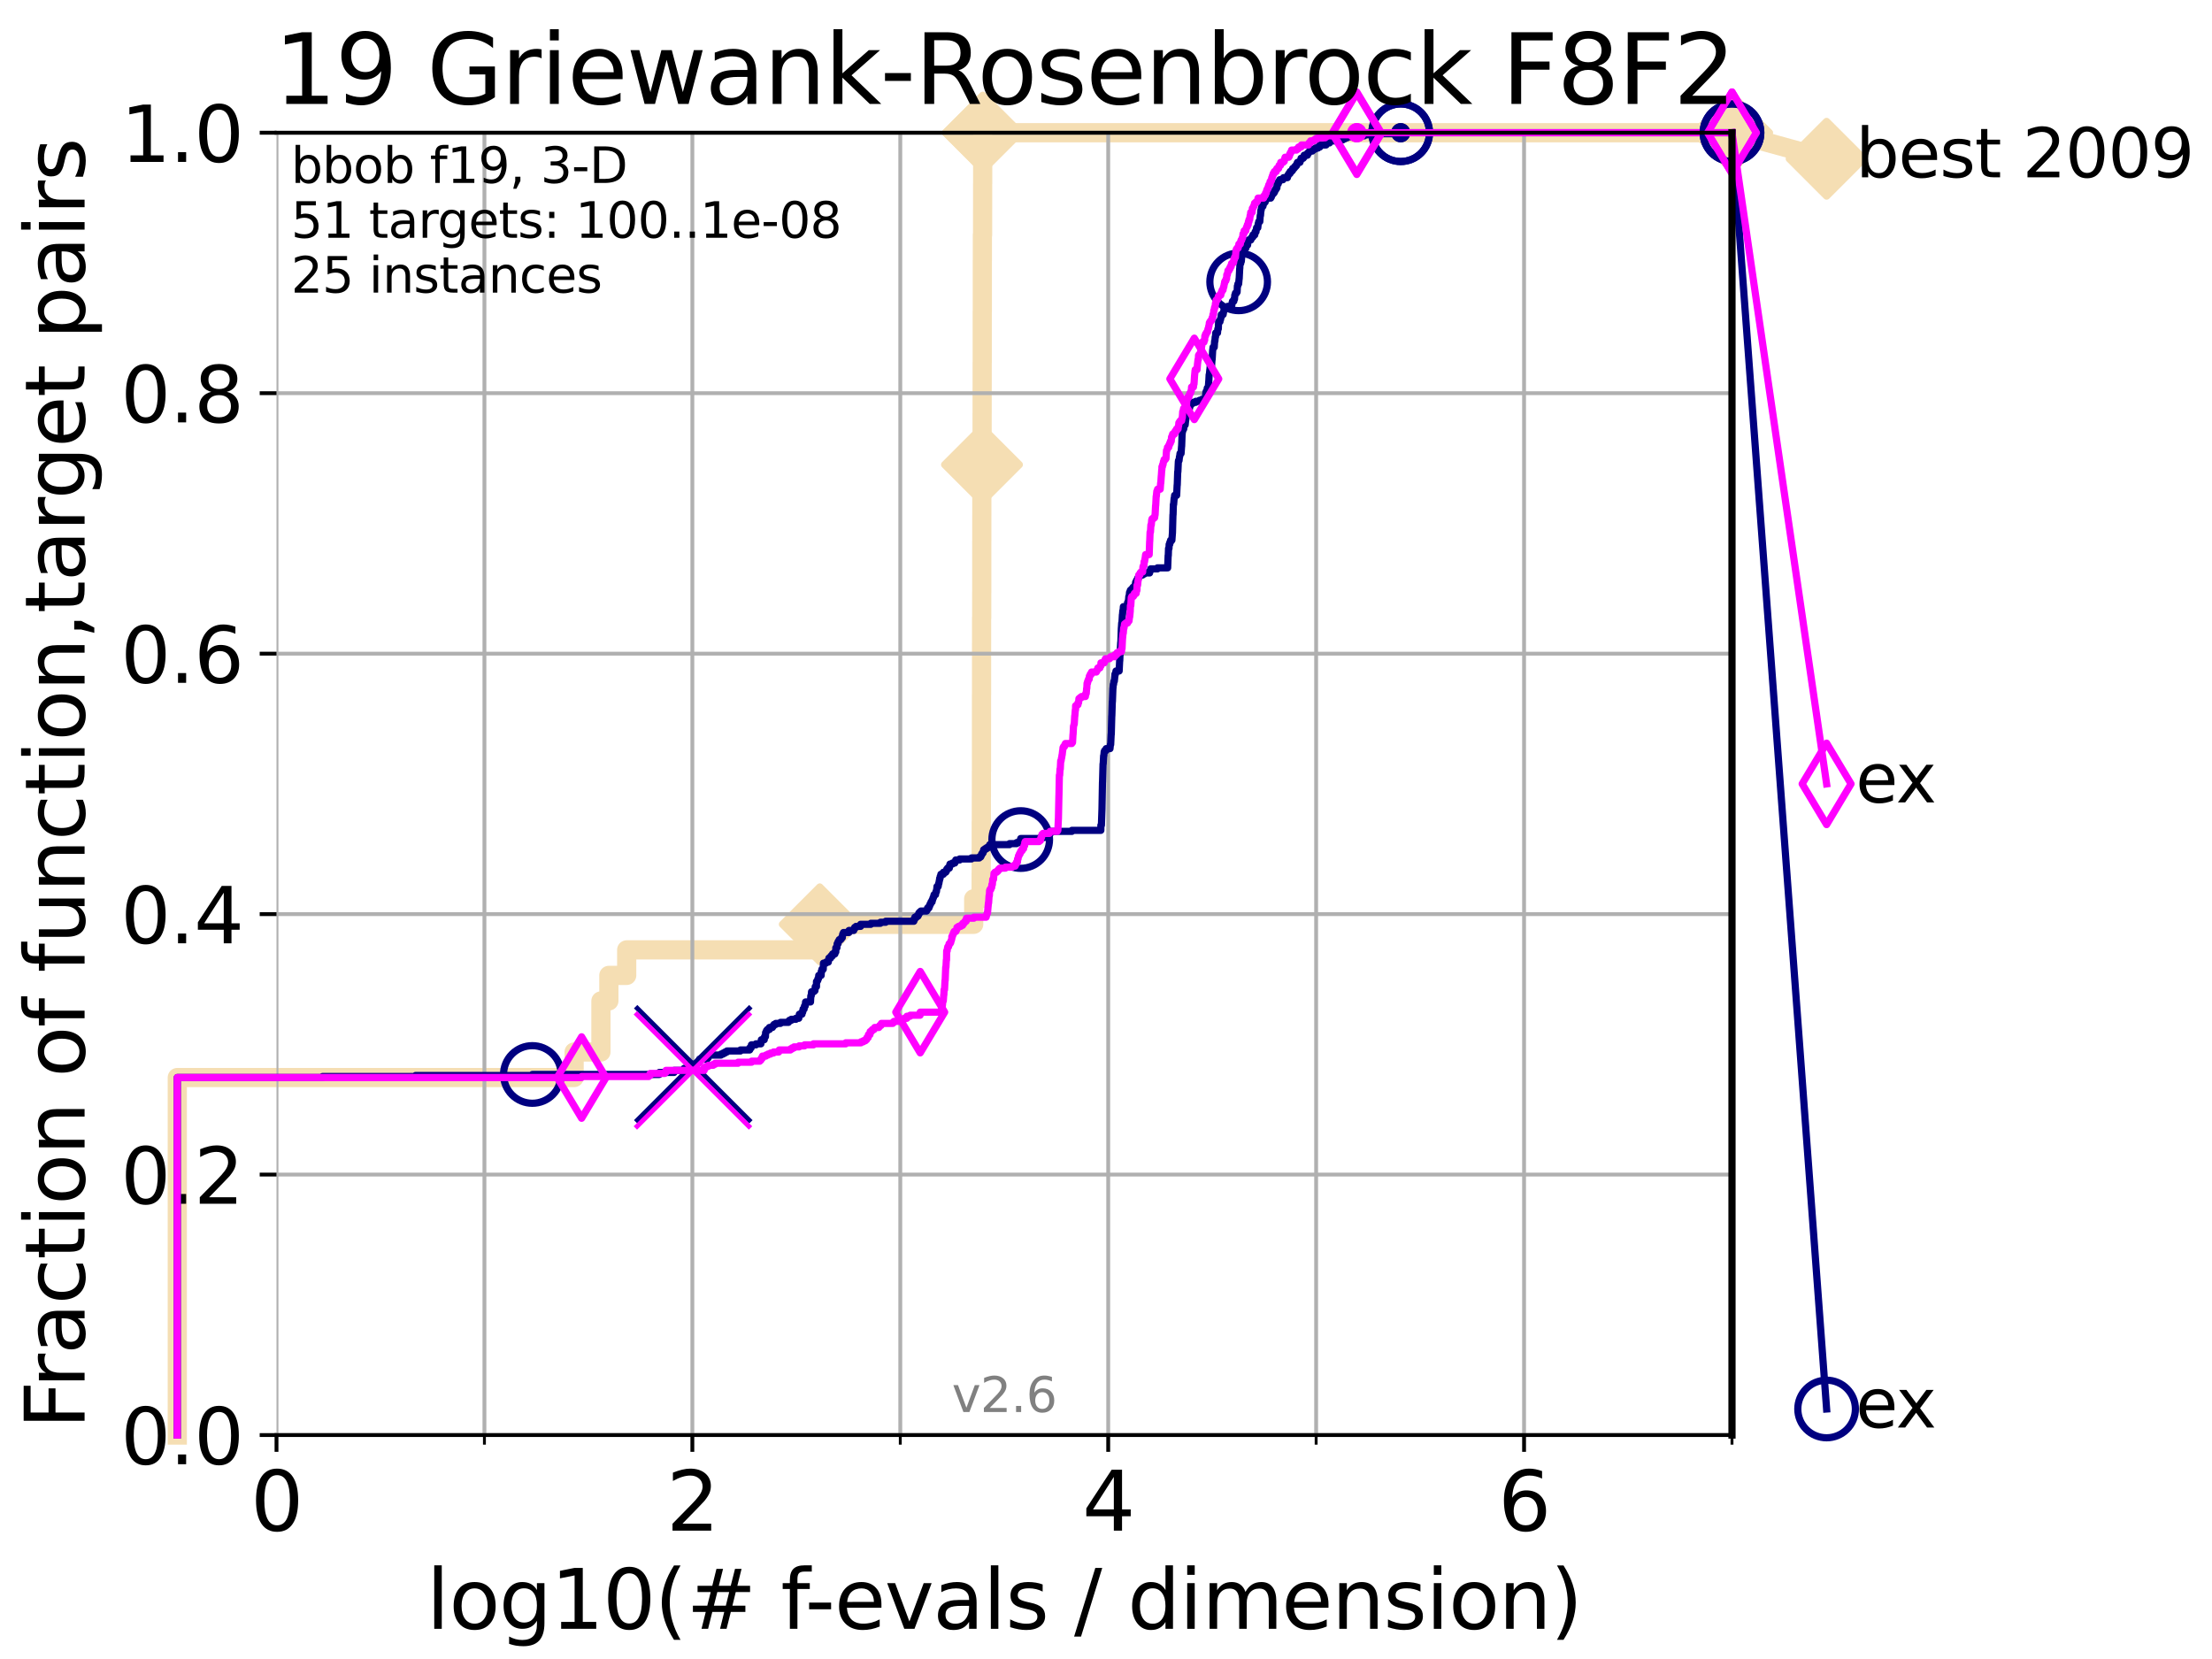 <?xml version="1.0" encoding="utf-8" standalone="no"?>
<!DOCTYPE svg PUBLIC "-//W3C//DTD SVG 1.1//EN"
  "http://www.w3.org/Graphics/SVG/1.1/DTD/svg11.dtd">
<svg xmlns:xlink="http://www.w3.org/1999/xlink" width="460.8pt" height="345.6pt" viewBox="0 0 460.8 345.6" xmlns="http://www.w3.org/2000/svg" version="1.1">
 <defs>
  <style type="text/css">*{stroke-linejoin: round; stroke-linecap: butt}</style>
 </defs>
 <g id="figure_1">
  <g id="patch_1">
   <path d="M 0 345.6 
L 460.8 345.6 
L 460.8 0 
L 0 0 
z
" style="fill: #ffffff"/>
  </g>
  <g id="axes_1">
   <g id="patch_2">
    <path d="M 57.6 298.944 
L 360.806 298.944 
L 360.806 27.648 
L 57.6 27.648 
z
" style="fill: #ffffff"/>
   </g>
   <g id="line2d_1">
    <path d="M 36.933 298.944 
L 36.933 224.471 
L 119.6 224.471 
L 119.6 219.151 
L 125.185 219.151 
L 125.185 208.512 
L 126.836 208.512 
L 126.836 203.192 
L 130.553 203.192 
L 130.553 197.873 
L 170.773 197.873 
L 170.773 192.553 
L 202.839 192.553 
L 202.839 187.234 
L 204.392 187.234 
L 204.392 181.914 
L 204.405 181.914 
L 204.405 176.595 
L 204.41 176.595 
L 204.41 171.275 
L 204.431 171.275 
L 204.431 165.956 
L 204.446 165.956 
L 204.446 160.636 
L 204.459 160.636 
L 204.459 149.997 
L 204.464 149.997 
L 204.464 144.678 
L 204.476 144.678 
L 204.476 134.039 
L 204.482 134.039 
L 204.482 128.719 
L 204.507 128.719 
L 204.507 123.4 
L 204.52 123.4 
L 204.52 112.76 
L 204.527 112.76 
L 204.527 107.441 
L 204.532 107.441 
L 204.532 102.121 
L 204.545 102.121 
L 204.545 96.802 
L 204.565 96.802 
L 204.565 91.482 
L 204.591 91.482 
L 204.591 86.163 
L 204.596 86.163 
L 204.596 80.843 
L 204.604 80.843 
L 204.604 75.524 
L 204.616 75.524 
L 204.616 64.885 
L 204.634 64.885 
L 204.634 54.246 
L 204.647 54.246 
L 204.647 48.926 
L 204.692 48.926 
L 204.692 43.607 
L 204.699 43.607 
L 204.699 38.287 
L 204.71 38.287 
L 204.71 32.968 
L 204.737 32.968 
L 204.737 27.648 
L 360.806 27.648 
" style="fill: none; stroke: #f5deb3; stroke-width: 4; stroke-linecap: square"/>
   </g>
   <g id="line2d_2">
    <defs>
     <path id="mf758fab02a" d="M -0 7.778 
L 7.778 0 
L 0 -7.778 
L -7.778 -0 
z
" style="stroke: #f5deb3; stroke-width: 1.5; stroke-linejoin: miter"/>
    </defs>
    <g>
     <use xlink:href="#mf758fab02a" x="170.773" y="192.553" style="fill: #f5deb3; stroke: #f5deb3; stroke-width: 1.5; stroke-linejoin: miter"/>
     <use xlink:href="#mf758fab02a" x="204.565" y="96.802" style="fill: #f5deb3; stroke: #f5deb3; stroke-width: 1.5; stroke-linejoin: miter"/>
     <use xlink:href="#mf758fab02a" x="204.737" y="27.648" style="fill: #f5deb3; stroke: #f5deb3; stroke-width: 1.5; stroke-linejoin: miter"/>
     <use xlink:href="#mf758fab02a" x="204.737" y="27.648" style="fill: #f5deb3; stroke: #f5deb3; stroke-width: 1.5; stroke-linejoin: miter"/>
     <use xlink:href="#mf758fab02a" x="360.806" y="27.648" style="fill: #f5deb3; stroke: #f5deb3; stroke-width: 1.5; stroke-linejoin: miter"/>
    </g>
   </g>
   <g id="line2d_3">
    <path style="fill: none; stroke: #f5deb3; stroke-width: 4; stroke-linecap: square"/>
    <g/>
   </g>
   <g id="line2d_4">
    <path d="M 360.806 27.648 
L 380.515 33.074 
" style="fill: none; stroke: #f5deb3; stroke-width: 4; stroke-linecap: square"/>
    <g>
     <use xlink:href="#mf758fab02a" x="360.806" y="27.648" style="fill: #f5deb3; stroke: #f5deb3; stroke-width: 1.5; stroke-linejoin: miter"/>
     <use xlink:href="#mf758fab02a" x="380.515" y="33.074" style="fill: #f5deb3; stroke: #f5deb3; stroke-width: 1.5; stroke-linejoin: miter"/>
    </g>
   </g>
   <g id="matplotlib.axis_1">
    <g id="xtick_1">
     <g id="line2d_5">
      <path d="M 57.6 298.944 
L 57.6 27.648 
" clip-path="url(#p21a377df76)" style="fill: none; stroke: #b0b0b0; stroke-width: 0.8; stroke-linecap: square"/>
     </g>
     <g id="line2d_6">
      <defs>
       <path id="m49b2a7913c" d="M 0 0 
L 0 3.5 
" style="stroke: #000000; stroke-width: 0.8"/>
      </defs>
      <g>
       <use xlink:href="#m49b2a7913c" x="57.6" y="298.944" style="stroke: #000000; stroke-width: 0.8"/>
      </g>
     </g>
     <g id="text_1">
      <!-- 0 -->
      <g transform="translate(52.192 318.861)scale(0.17 -0.17)">
       <defs>
        <path id="DejaVuSans-30" d="M 2034 4250 
Q 1547 4250 1301 3770 
Q 1056 3291 1056 2328 
Q 1056 1369 1301 889 
Q 1547 409 2034 409 
Q 2525 409 2770 889 
Q 3016 1369 3016 2328 
Q 3016 3291 2770 3770 
Q 2525 4250 2034 4250 
z
M 2034 4750 
Q 2819 4750 3233 4129 
Q 3647 3509 3647 2328 
Q 3647 1150 3233 529 
Q 2819 -91 2034 -91 
Q 1250 -91 836 529 
Q 422 1150 422 2328 
Q 422 3509 836 4129 
Q 1250 4750 2034 4750 
z
" transform="scale(0.016)"/>
       </defs>
       <use xlink:href="#DejaVuSans-30"/>
      </g>
     </g>
    </g>
    <g id="xtick_2">
     <g id="line2d_7">
      <path d="M 144.23 298.944 
L 144.23 27.648 
" clip-path="url(#p21a377df76)" style="fill: none; stroke: #b0b0b0; stroke-width: 0.8; stroke-linecap: square"/>
     </g>
     <g id="line2d_8">
      <g>
       <use xlink:href="#m49b2a7913c" x="144.23" y="298.944" style="stroke: #000000; stroke-width: 0.8"/>
      </g>
     </g>
     <g id="text_2">
      <!-- 2 -->
      <g transform="translate(138.822 318.861)scale(0.17 -0.17)">
       <defs>
        <path id="DejaVuSans-32" d="M 1228 531 
L 3431 531 
L 3431 0 
L 469 0 
L 469 531 
Q 828 903 1448 1529 
Q 2069 2156 2228 2338 
Q 2531 2678 2651 2914 
Q 2772 3150 2772 3378 
Q 2772 3750 2511 3984 
Q 2250 4219 1831 4219 
Q 1534 4219 1204 4116 
Q 875 4013 500 3803 
L 500 4441 
Q 881 4594 1212 4672 
Q 1544 4750 1819 4750 
Q 2544 4750 2975 4387 
Q 3406 4025 3406 3419 
Q 3406 3131 3298 2873 
Q 3191 2616 2906 2266 
Q 2828 2175 2409 1742 
Q 1991 1309 1228 531 
z
" transform="scale(0.016)"/>
       </defs>
       <use xlink:href="#DejaVuSans-32"/>
      </g>
     </g>
    </g>
    <g id="xtick_3">
     <g id="line2d_9">
      <path d="M 230.861 298.944 
L 230.861 27.648 
" clip-path="url(#p21a377df76)" style="fill: none; stroke: #b0b0b0; stroke-width: 0.8; stroke-linecap: square"/>
     </g>
     <g id="line2d_10">
      <g>
       <use xlink:href="#m49b2a7913c" x="230.861" y="298.944" style="stroke: #000000; stroke-width: 0.8"/>
      </g>
     </g>
     <g id="text_3">
      <!-- 4 -->
      <g transform="translate(225.453 318.861)scale(0.17 -0.17)">
       <defs>
        <path id="DejaVuSans-34" d="M 2419 4116 
L 825 1625 
L 2419 1625 
L 2419 4116 
z
M 2253 4666 
L 3047 4666 
L 3047 1625 
L 3713 1625 
L 3713 1100 
L 3047 1100 
L 3047 0 
L 2419 0 
L 2419 1100 
L 313 1100 
L 313 1709 
L 2253 4666 
z
" transform="scale(0.016)"/>
       </defs>
       <use xlink:href="#DejaVuSans-34"/>
      </g>
     </g>
    </g>
    <g id="xtick_4">
     <g id="line2d_11">
      <path d="M 317.491 298.944 
L 317.491 27.648 
" clip-path="url(#p21a377df76)" style="fill: none; stroke: #b0b0b0; stroke-width: 0.8; stroke-linecap: square"/>
     </g>
     <g id="line2d_12">
      <g>
       <use xlink:href="#m49b2a7913c" x="317.491" y="298.944" style="stroke: #000000; stroke-width: 0.8"/>
      </g>
     </g>
     <g id="text_4">
      <!-- 6 -->
      <g transform="translate(312.083 318.861)scale(0.17 -0.17)">
       <defs>
        <path id="DejaVuSans-36" d="M 2113 2584 
Q 1688 2584 1439 2293 
Q 1191 2003 1191 1497 
Q 1191 994 1439 701 
Q 1688 409 2113 409 
Q 2538 409 2786 701 
Q 3034 994 3034 1497 
Q 3034 2003 2786 2293 
Q 2538 2584 2113 2584 
z
M 3366 4563 
L 3366 3988 
Q 3128 4100 2886 4159 
Q 2644 4219 2406 4219 
Q 1781 4219 1451 3797 
Q 1122 3375 1075 2522 
Q 1259 2794 1537 2939 
Q 1816 3084 2150 3084 
Q 2853 3084 3261 2657 
Q 3669 2231 3669 1497 
Q 3669 778 3244 343 
Q 2819 -91 2113 -91 
Q 1303 -91 875 529 
Q 447 1150 447 2328 
Q 447 3434 972 4092 
Q 1497 4750 2381 4750 
Q 2619 4750 2861 4703 
Q 3103 4656 3366 4563 
z
" transform="scale(0.016)"/>
       </defs>
       <use xlink:href="#DejaVuSans-36"/>
      </g>
     </g>
    </g>
    <g id="xtick_5">
     <g id="line2d_13">
      <path d="M 100.915 298.944 
L 100.915 27.648 
" clip-path="url(#p21a377df76)" style="fill: none; stroke: #b0b0b0; stroke-width: 0.8; stroke-linecap: square"/>
     </g>
     <g id="line2d_14">
      <defs>
       <path id="m1ec59134dd" d="M 0 0 
L 0 2 
" style="stroke: #000000; stroke-width: 0.6"/>
      </defs>
      <g>
       <use xlink:href="#m1ec59134dd" x="100.915" y="298.944" style="stroke: #000000; stroke-width: 0.6"/>
      </g>
     </g>
    </g>
    <g id="xtick_6">
     <g id="line2d_15">
      <path d="M 187.546 298.944 
L 187.546 27.648 
" clip-path="url(#p21a377df76)" style="fill: none; stroke: #b0b0b0; stroke-width: 0.8; stroke-linecap: square"/>
     </g>
     <g id="line2d_16">
      <g>
       <use xlink:href="#m1ec59134dd" x="187.546" y="298.944" style="stroke: #000000; stroke-width: 0.6"/>
      </g>
     </g>
    </g>
    <g id="xtick_7">
     <g id="line2d_17">
      <path d="M 274.176 298.944 
L 274.176 27.648 
" clip-path="url(#p21a377df76)" style="fill: none; stroke: #b0b0b0; stroke-width: 0.8; stroke-linecap: square"/>
     </g>
     <g id="line2d_18">
      <g>
       <use xlink:href="#m1ec59134dd" x="274.176" y="298.944" style="stroke: #000000; stroke-width: 0.6"/>
      </g>
     </g>
    </g>
    <g id="xtick_8">
     <g id="line2d_19">
      <path d="M 360.806 298.944 
L 360.806 27.648 
" clip-path="url(#p21a377df76)" style="fill: none; stroke: #b0b0b0; stroke-width: 0.8; stroke-linecap: square"/>
     </g>
     <g id="line2d_20">
      <g>
       <use xlink:href="#m1ec59134dd" x="360.806" y="298.944" style="stroke: #000000; stroke-width: 0.6"/>
      </g>
     </g>
    </g>
    <g id="text_5">
     <!-- log10(# f-evals / dimension) -->
     <g transform="translate(88.823 339.314)scale(0.17 -0.17)">
      <defs>
       <path id="DejaVuSans-6c" d="M 603 4863 
L 1178 4863 
L 1178 0 
L 603 0 
L 603 4863 
z
" transform="scale(0.016)"/>
       <path id="DejaVuSans-6f" d="M 1959 3097 
Q 1497 3097 1228 2736 
Q 959 2375 959 1747 
Q 959 1119 1226 758 
Q 1494 397 1959 397 
Q 2419 397 2687 759 
Q 2956 1122 2956 1747 
Q 2956 2369 2687 2733 
Q 2419 3097 1959 3097 
z
M 1959 3584 
Q 2709 3584 3137 3096 
Q 3566 2609 3566 1747 
Q 3566 888 3137 398 
Q 2709 -91 1959 -91 
Q 1206 -91 779 398 
Q 353 888 353 1747 
Q 353 2609 779 3096 
Q 1206 3584 1959 3584 
z
" transform="scale(0.016)"/>
       <path id="DejaVuSans-67" d="M 2906 1791 
Q 2906 2416 2648 2759 
Q 2391 3103 1925 3103 
Q 1463 3103 1205 2759 
Q 947 2416 947 1791 
Q 947 1169 1205 825 
Q 1463 481 1925 481 
Q 2391 481 2648 825 
Q 2906 1169 2906 1791 
z
M 3481 434 
Q 3481 -459 3084 -895 
Q 2688 -1331 1869 -1331 
Q 1566 -1331 1297 -1286 
Q 1028 -1241 775 -1147 
L 775 -588 
Q 1028 -725 1275 -790 
Q 1522 -856 1778 -856 
Q 2344 -856 2625 -561 
Q 2906 -266 2906 331 
L 2906 616 
Q 2728 306 2450 153 
Q 2172 0 1784 0 
Q 1141 0 747 490 
Q 353 981 353 1791 
Q 353 2603 747 3093 
Q 1141 3584 1784 3584 
Q 2172 3584 2450 3431 
Q 2728 3278 2906 2969 
L 2906 3500 
L 3481 3500 
L 3481 434 
z
" transform="scale(0.016)"/>
       <path id="DejaVuSans-31" d="M 794 531 
L 1825 531 
L 1825 4091 
L 703 3866 
L 703 4441 
L 1819 4666 
L 2450 4666 
L 2450 531 
L 3481 531 
L 3481 0 
L 794 0 
L 794 531 
z
" transform="scale(0.016)"/>
       <path id="DejaVuSans-28" d="M 1984 4856 
Q 1566 4138 1362 3434 
Q 1159 2731 1159 2009 
Q 1159 1288 1364 580 
Q 1569 -128 1984 -844 
L 1484 -844 
Q 1016 -109 783 600 
Q 550 1309 550 2009 
Q 550 2706 781 3412 
Q 1013 4119 1484 4856 
L 1984 4856 
z
" transform="scale(0.016)"/>
       <path id="DejaVuSans-23" d="M 3272 2816 
L 2363 2816 
L 2100 1772 
L 3016 1772 
L 3272 2816 
z
M 2803 4594 
L 2478 3297 
L 3391 3297 
L 3719 4594 
L 4219 4594 
L 3897 3297 
L 4872 3297 
L 4872 2816 
L 3775 2816 
L 3519 1772 
L 4513 1772 
L 4513 1294 
L 3397 1294 
L 3072 0 
L 2572 0 
L 2894 1294 
L 1978 1294 
L 1656 0 
L 1153 0 
L 1478 1294 
L 494 1294 
L 494 1772 
L 1594 1772 
L 1856 2816 
L 850 2816 
L 850 3297 
L 1978 3297 
L 2297 4594 
L 2803 4594 
z
" transform="scale(0.016)"/>
       <path id="DejaVuSans-20" transform="scale(0.016)"/>
       <path id="DejaVuSans-66" d="M 2375 4863 
L 2375 4384 
L 1825 4384 
Q 1516 4384 1395 4259 
Q 1275 4134 1275 3809 
L 1275 3500 
L 2222 3500 
L 2222 3053 
L 1275 3053 
L 1275 0 
L 697 0 
L 697 3053 
L 147 3053 
L 147 3500 
L 697 3500 
L 697 3744 
Q 697 4328 969 4595 
Q 1241 4863 1831 4863 
L 2375 4863 
z
" transform="scale(0.016)"/>
       <path id="DejaVuSans-2d" d="M 313 2009 
L 1997 2009 
L 1997 1497 
L 313 1497 
L 313 2009 
z
" transform="scale(0.016)"/>
       <path id="DejaVuSans-65" d="M 3597 1894 
L 3597 1613 
L 953 1613 
Q 991 1019 1311 708 
Q 1631 397 2203 397 
Q 2534 397 2845 478 
Q 3156 559 3463 722 
L 3463 178 
Q 3153 47 2828 -22 
Q 2503 -91 2169 -91 
Q 1331 -91 842 396 
Q 353 884 353 1716 
Q 353 2575 817 3079 
Q 1281 3584 2069 3584 
Q 2775 3584 3186 3129 
Q 3597 2675 3597 1894 
z
M 3022 2063 
Q 3016 2534 2758 2815 
Q 2500 3097 2075 3097 
Q 1594 3097 1305 2825 
Q 1016 2553 972 2059 
L 3022 2063 
z
" transform="scale(0.016)"/>
       <path id="DejaVuSans-76" d="M 191 3500 
L 800 3500 
L 1894 563 
L 2988 3500 
L 3597 3500 
L 2284 0 
L 1503 0 
L 191 3500 
z
" transform="scale(0.016)"/>
       <path id="DejaVuSans-61" d="M 2194 1759 
Q 1497 1759 1228 1600 
Q 959 1441 959 1056 
Q 959 750 1161 570 
Q 1363 391 1709 391 
Q 2188 391 2477 730 
Q 2766 1069 2766 1631 
L 2766 1759 
L 2194 1759 
z
M 3341 1997 
L 3341 0 
L 2766 0 
L 2766 531 
Q 2569 213 2275 61 
Q 1981 -91 1556 -91 
Q 1019 -91 701 211 
Q 384 513 384 1019 
Q 384 1609 779 1909 
Q 1175 2209 1959 2209 
L 2766 2209 
L 2766 2266 
Q 2766 2663 2505 2880 
Q 2244 3097 1772 3097 
Q 1472 3097 1187 3025 
Q 903 2953 641 2809 
L 641 3341 
Q 956 3463 1253 3523 
Q 1550 3584 1831 3584 
Q 2591 3584 2966 3190 
Q 3341 2797 3341 1997 
z
" transform="scale(0.016)"/>
       <path id="DejaVuSans-73" d="M 2834 3397 
L 2834 2853 
Q 2591 2978 2328 3040 
Q 2066 3103 1784 3103 
Q 1356 3103 1142 2972 
Q 928 2841 928 2578 
Q 928 2378 1081 2264 
Q 1234 2150 1697 2047 
L 1894 2003 
Q 2506 1872 2764 1633 
Q 3022 1394 3022 966 
Q 3022 478 2636 193 
Q 2250 -91 1575 -91 
Q 1294 -91 989 -36 
Q 684 19 347 128 
L 347 722 
Q 666 556 975 473 
Q 1284 391 1588 391 
Q 1994 391 2212 530 
Q 2431 669 2431 922 
Q 2431 1156 2273 1281 
Q 2116 1406 1581 1522 
L 1381 1569 
Q 847 1681 609 1914 
Q 372 2147 372 2553 
Q 372 3047 722 3315 
Q 1072 3584 1716 3584 
Q 2034 3584 2315 3537 
Q 2597 3491 2834 3397 
z
" transform="scale(0.016)"/>
       <path id="DejaVuSans-2f" d="M 1625 4666 
L 2156 4666 
L 531 -594 
L 0 -594 
L 1625 4666 
z
" transform="scale(0.016)"/>
       <path id="DejaVuSans-64" d="M 2906 2969 
L 2906 4863 
L 3481 4863 
L 3481 0 
L 2906 0 
L 2906 525 
Q 2725 213 2448 61 
Q 2172 -91 1784 -91 
Q 1150 -91 751 415 
Q 353 922 353 1747 
Q 353 2572 751 3078 
Q 1150 3584 1784 3584 
Q 2172 3584 2448 3432 
Q 2725 3281 2906 2969 
z
M 947 1747 
Q 947 1113 1208 752 
Q 1469 391 1925 391 
Q 2381 391 2643 752 
Q 2906 1113 2906 1747 
Q 2906 2381 2643 2742 
Q 2381 3103 1925 3103 
Q 1469 3103 1208 2742 
Q 947 2381 947 1747 
z
" transform="scale(0.016)"/>
       <path id="DejaVuSans-69" d="M 603 3500 
L 1178 3500 
L 1178 0 
L 603 0 
L 603 3500 
z
M 603 4863 
L 1178 4863 
L 1178 4134 
L 603 4134 
L 603 4863 
z
" transform="scale(0.016)"/>
       <path id="DejaVuSans-6d" d="M 3328 2828 
Q 3544 3216 3844 3400 
Q 4144 3584 4550 3584 
Q 5097 3584 5394 3201 
Q 5691 2819 5691 2113 
L 5691 0 
L 5113 0 
L 5113 2094 
Q 5113 2597 4934 2840 
Q 4756 3084 4391 3084 
Q 3944 3084 3684 2787 
Q 3425 2491 3425 1978 
L 3425 0 
L 2847 0 
L 2847 2094 
Q 2847 2600 2669 2842 
Q 2491 3084 2119 3084 
Q 1678 3084 1418 2786 
Q 1159 2488 1159 1978 
L 1159 0 
L 581 0 
L 581 3500 
L 1159 3500 
L 1159 2956 
Q 1356 3278 1631 3431 
Q 1906 3584 2284 3584 
Q 2666 3584 2933 3390 
Q 3200 3197 3328 2828 
z
" transform="scale(0.016)"/>
       <path id="DejaVuSans-6e" d="M 3513 2113 
L 3513 0 
L 2938 0 
L 2938 2094 
Q 2938 2591 2744 2837 
Q 2550 3084 2163 3084 
Q 1697 3084 1428 2787 
Q 1159 2491 1159 1978 
L 1159 0 
L 581 0 
L 581 3500 
L 1159 3500 
L 1159 2956 
Q 1366 3272 1645 3428 
Q 1925 3584 2291 3584 
Q 2894 3584 3203 3211 
Q 3513 2838 3513 2113 
z
" transform="scale(0.016)"/>
       <path id="DejaVuSans-29" d="M 513 4856 
L 1013 4856 
Q 1481 4119 1714 3412 
Q 1947 2706 1947 2009 
Q 1947 1309 1714 600 
Q 1481 -109 1013 -844 
L 513 -844 
Q 928 -128 1133 580 
Q 1338 1288 1338 2009 
Q 1338 2731 1133 3434 
Q 928 4138 513 4856 
z
" transform="scale(0.016)"/>
      </defs>
      <use xlink:href="#DejaVuSans-6c"/>
      <use xlink:href="#DejaVuSans-6f" x="27.783"/>
      <use xlink:href="#DejaVuSans-67" x="88.965"/>
      <use xlink:href="#DejaVuSans-31" x="152.441"/>
      <use xlink:href="#DejaVuSans-30" x="216.064"/>
      <use xlink:href="#DejaVuSans-28" x="279.688"/>
      <use xlink:href="#DejaVuSans-23" x="318.701"/>
      <use xlink:href="#DejaVuSans-20" x="402.49"/>
      <use xlink:href="#DejaVuSans-66" x="434.277"/>
      <use xlink:href="#DejaVuSans-2d" x="463.982"/>
      <use xlink:href="#DejaVuSans-65" x="500.066"/>
      <use xlink:href="#DejaVuSans-76" x="561.59"/>
      <use xlink:href="#DejaVuSans-61" x="620.77"/>
      <use xlink:href="#DejaVuSans-6c" x="682.049"/>
      <use xlink:href="#DejaVuSans-73" x="709.832"/>
      <use xlink:href="#DejaVuSans-20" x="761.932"/>
      <use xlink:href="#DejaVuSans-2f" x="793.719"/>
      <use xlink:href="#DejaVuSans-20" x="827.41"/>
      <use xlink:href="#DejaVuSans-64" x="859.197"/>
      <use xlink:href="#DejaVuSans-69" x="922.674"/>
      <use xlink:href="#DejaVuSans-6d" x="950.457"/>
      <use xlink:href="#DejaVuSans-65" x="1047.869"/>
      <use xlink:href="#DejaVuSans-6e" x="1109.393"/>
      <use xlink:href="#DejaVuSans-73" x="1172.771"/>
      <use xlink:href="#DejaVuSans-69" x="1224.871"/>
      <use xlink:href="#DejaVuSans-6f" x="1252.654"/>
      <use xlink:href="#DejaVuSans-6e" x="1313.836"/>
      <use xlink:href="#DejaVuSans-29" x="1377.215"/>
     </g>
    </g>
   </g>
   <g id="matplotlib.axis_2">
    <g id="ytick_1">
     <g id="line2d_21">
      <path d="M 57.6 298.944 
L 360.806 298.944 
" clip-path="url(#p21a377df76)" style="fill: none; stroke: #b0b0b0; stroke-width: 0.8; stroke-linecap: square"/>
     </g>
     <g id="line2d_22">
      <defs>
       <path id="m52a757f165" d="M 0 0 
L -3.5 0 
" style="stroke: #000000; stroke-width: 0.8"/>
      </defs>
      <g>
       <use xlink:href="#m52a757f165" x="57.6" y="298.944" style="stroke: #000000; stroke-width: 0.8"/>
      </g>
     </g>
     <g id="text_6">
      <!-- 0.0 -->
      <g transform="translate(25.155 305.023)scale(0.16 -0.16)">
       <defs>
        <path id="DejaVuSans-2e" d="M 684 794 
L 1344 794 
L 1344 0 
L 684 0 
L 684 794 
z
" transform="scale(0.016)"/>
       </defs>
       <use xlink:href="#DejaVuSans-30"/>
       <use xlink:href="#DejaVuSans-2e" x="63.623"/>
       <use xlink:href="#DejaVuSans-30" x="95.41"/>
      </g>
     </g>
    </g>
    <g id="ytick_2">
     <g id="line2d_23">
      <path d="M 57.6 244.685 
L 360.806 244.685 
" clip-path="url(#p21a377df76)" style="fill: none; stroke: #b0b0b0; stroke-width: 0.8; stroke-linecap: square"/>
     </g>
     <g id="line2d_24">
      <g>
       <use xlink:href="#m52a757f165" x="57.6" y="244.685" style="stroke: #000000; stroke-width: 0.8"/>
      </g>
     </g>
     <g id="text_7">
      <!-- 0.2 -->
      <g transform="translate(25.155 250.764)scale(0.16 -0.16)">
       <use xlink:href="#DejaVuSans-30"/>
       <use xlink:href="#DejaVuSans-2e" x="63.623"/>
       <use xlink:href="#DejaVuSans-32" x="95.41"/>
      </g>
     </g>
    </g>
    <g id="ytick_3">
     <g id="line2d_25">
      <path d="M 57.6 190.426 
L 360.806 190.426 
" clip-path="url(#p21a377df76)" style="fill: none; stroke: #b0b0b0; stroke-width: 0.8; stroke-linecap: square"/>
     </g>
     <g id="line2d_26">
      <g>
       <use xlink:href="#m52a757f165" x="57.6" y="190.426" style="stroke: #000000; stroke-width: 0.8"/>
      </g>
     </g>
     <g id="text_8">
      <!-- 0.4 -->
      <g transform="translate(25.155 196.504)scale(0.16 -0.16)">
       <use xlink:href="#DejaVuSans-30"/>
       <use xlink:href="#DejaVuSans-2e" x="63.623"/>
       <use xlink:href="#DejaVuSans-34" x="95.41"/>
      </g>
     </g>
    </g>
    <g id="ytick_4">
     <g id="line2d_27">
      <path d="M 57.6 136.166 
L 360.806 136.166 
" clip-path="url(#p21a377df76)" style="fill: none; stroke: #b0b0b0; stroke-width: 0.8; stroke-linecap: square"/>
     </g>
     <g id="line2d_28">
      <g>
       <use xlink:href="#m52a757f165" x="57.6" y="136.166" style="stroke: #000000; stroke-width: 0.8"/>
      </g>
     </g>
     <g id="text_9">
      <!-- 0.6 -->
      <g transform="translate(25.155 142.245)scale(0.16 -0.16)">
       <use xlink:href="#DejaVuSans-30"/>
       <use xlink:href="#DejaVuSans-2e" x="63.623"/>
       <use xlink:href="#DejaVuSans-36" x="95.41"/>
      </g>
     </g>
    </g>
    <g id="ytick_5">
     <g id="line2d_29">
      <path d="M 57.6 81.907 
L 360.806 81.907 
" clip-path="url(#p21a377df76)" style="fill: none; stroke: #b0b0b0; stroke-width: 0.8; stroke-linecap: square"/>
     </g>
     <g id="line2d_30">
      <g>
       <use xlink:href="#m52a757f165" x="57.6" y="81.907" style="stroke: #000000; stroke-width: 0.8"/>
      </g>
     </g>
     <g id="text_10">
      <!-- 0.8 -->
      <g transform="translate(25.155 87.986)scale(0.16 -0.16)">
       <defs>
        <path id="DejaVuSans-38" d="M 2034 2216 
Q 1584 2216 1326 1975 
Q 1069 1734 1069 1313 
Q 1069 891 1326 650 
Q 1584 409 2034 409 
Q 2484 409 2743 651 
Q 3003 894 3003 1313 
Q 3003 1734 2745 1975 
Q 2488 2216 2034 2216 
z
M 1403 2484 
Q 997 2584 770 2862 
Q 544 3141 544 3541 
Q 544 4100 942 4425 
Q 1341 4750 2034 4750 
Q 2731 4750 3128 4425 
Q 3525 4100 3525 3541 
Q 3525 3141 3298 2862 
Q 3072 2584 2669 2484 
Q 3125 2378 3379 2068 
Q 3634 1759 3634 1313 
Q 3634 634 3220 271 
Q 2806 -91 2034 -91 
Q 1263 -91 848 271 
Q 434 634 434 1313 
Q 434 1759 690 2068 
Q 947 2378 1403 2484 
z
M 1172 3481 
Q 1172 3119 1398 2916 
Q 1625 2713 2034 2713 
Q 2441 2713 2670 2916 
Q 2900 3119 2900 3481 
Q 2900 3844 2670 4047 
Q 2441 4250 2034 4250 
Q 1625 4250 1398 4047 
Q 1172 3844 1172 3481 
z
" transform="scale(0.016)"/>
       </defs>
       <use xlink:href="#DejaVuSans-30"/>
       <use xlink:href="#DejaVuSans-2e" x="63.623"/>
       <use xlink:href="#DejaVuSans-38" x="95.41"/>
      </g>
     </g>
    </g>
    <g id="ytick_6">
     <g id="line2d_31">
      <path d="M 57.6 27.648 
L 360.806 27.648 
" clip-path="url(#p21a377df76)" style="fill: none; stroke: #b0b0b0; stroke-width: 0.8; stroke-linecap: square"/>
     </g>
     <g id="line2d_32">
      <g>
       <use xlink:href="#m52a757f165" x="57.6" y="27.648" style="stroke: #000000; stroke-width: 0.8"/>
      </g>
     </g>
     <g id="text_11">
      <!-- 1.0 -->
      <g transform="translate(25.155 33.727)scale(0.16 -0.16)">
       <use xlink:href="#DejaVuSans-31"/>
       <use xlink:href="#DejaVuSans-2e" x="63.623"/>
       <use xlink:href="#DejaVuSans-30" x="95.41"/>
      </g>
     </g>
    </g>
    <g id="text_12">
     <!-- Fraction of function,target pairs -->
     <g transform="translate(17.62 297.681)rotate(-90)scale(0.17 -0.17)">
      <defs>
       <path id="DejaVuSans-46" d="M 628 4666 
L 3309 4666 
L 3309 4134 
L 1259 4134 
L 1259 2759 
L 3109 2759 
L 3109 2228 
L 1259 2228 
L 1259 0 
L 628 0 
L 628 4666 
z
" transform="scale(0.016)"/>
       <path id="DejaVuSans-72" d="M 2631 2963 
Q 2534 3019 2420 3045 
Q 2306 3072 2169 3072 
Q 1681 3072 1420 2755 
Q 1159 2438 1159 1844 
L 1159 0 
L 581 0 
L 581 3500 
L 1159 3500 
L 1159 2956 
Q 1341 3275 1631 3429 
Q 1922 3584 2338 3584 
Q 2397 3584 2469 3576 
Q 2541 3569 2628 3553 
L 2631 2963 
z
" transform="scale(0.016)"/>
       <path id="DejaVuSans-63" d="M 3122 3366 
L 3122 2828 
Q 2878 2963 2633 3030 
Q 2388 3097 2138 3097 
Q 1578 3097 1268 2742 
Q 959 2388 959 1747 
Q 959 1106 1268 751 
Q 1578 397 2138 397 
Q 2388 397 2633 464 
Q 2878 531 3122 666 
L 3122 134 
Q 2881 22 2623 -34 
Q 2366 -91 2075 -91 
Q 1284 -91 818 406 
Q 353 903 353 1747 
Q 353 2603 823 3093 
Q 1294 3584 2113 3584 
Q 2378 3584 2631 3529 
Q 2884 3475 3122 3366 
z
" transform="scale(0.016)"/>
       <path id="DejaVuSans-74" d="M 1172 4494 
L 1172 3500 
L 2356 3500 
L 2356 3053 
L 1172 3053 
L 1172 1153 
Q 1172 725 1289 603 
Q 1406 481 1766 481 
L 2356 481 
L 2356 0 
L 1766 0 
Q 1100 0 847 248 
Q 594 497 594 1153 
L 594 3053 
L 172 3053 
L 172 3500 
L 594 3500 
L 594 4494 
L 1172 4494 
z
" transform="scale(0.016)"/>
       <path id="DejaVuSans-75" d="M 544 1381 
L 544 3500 
L 1119 3500 
L 1119 1403 
Q 1119 906 1312 657 
Q 1506 409 1894 409 
Q 2359 409 2629 706 
Q 2900 1003 2900 1516 
L 2900 3500 
L 3475 3500 
L 3475 0 
L 2900 0 
L 2900 538 
Q 2691 219 2414 64 
Q 2138 -91 1772 -91 
Q 1169 -91 856 284 
Q 544 659 544 1381 
z
M 1991 3584 
L 1991 3584 
z
" transform="scale(0.016)"/>
       <path id="DejaVuSans-2c" d="M 750 794 
L 1409 794 
L 1409 256 
L 897 -744 
L 494 -744 
L 750 256 
L 750 794 
z
" transform="scale(0.016)"/>
       <path id="DejaVuSans-70" d="M 1159 525 
L 1159 -1331 
L 581 -1331 
L 581 3500 
L 1159 3500 
L 1159 2969 
Q 1341 3281 1617 3432 
Q 1894 3584 2278 3584 
Q 2916 3584 3314 3078 
Q 3713 2572 3713 1747 
Q 3713 922 3314 415 
Q 2916 -91 2278 -91 
Q 1894 -91 1617 61 
Q 1341 213 1159 525 
z
M 3116 1747 
Q 3116 2381 2855 2742 
Q 2594 3103 2138 3103 
Q 1681 3103 1420 2742 
Q 1159 2381 1159 1747 
Q 1159 1113 1420 752 
Q 1681 391 2138 391 
Q 2594 391 2855 752 
Q 3116 1113 3116 1747 
z
" transform="scale(0.016)"/>
      </defs>
      <use xlink:href="#DejaVuSans-46"/>
      <use xlink:href="#DejaVuSans-72" x="50.27"/>
      <use xlink:href="#DejaVuSans-61" x="91.383"/>
      <use xlink:href="#DejaVuSans-63" x="152.662"/>
      <use xlink:href="#DejaVuSans-74" x="207.643"/>
      <use xlink:href="#DejaVuSans-69" x="246.852"/>
      <use xlink:href="#DejaVuSans-6f" x="274.635"/>
      <use xlink:href="#DejaVuSans-6e" x="335.816"/>
      <use xlink:href="#DejaVuSans-20" x="399.195"/>
      <use xlink:href="#DejaVuSans-6f" x="430.982"/>
      <use xlink:href="#DejaVuSans-66" x="492.164"/>
      <use xlink:href="#DejaVuSans-20" x="527.369"/>
      <use xlink:href="#DejaVuSans-66" x="559.156"/>
      <use xlink:href="#DejaVuSans-75" x="594.361"/>
      <use xlink:href="#DejaVuSans-6e" x="657.74"/>
      <use xlink:href="#DejaVuSans-63" x="721.119"/>
      <use xlink:href="#DejaVuSans-74" x="776.1"/>
      <use xlink:href="#DejaVuSans-69" x="815.309"/>
      <use xlink:href="#DejaVuSans-6f" x="843.092"/>
      <use xlink:href="#DejaVuSans-6e" x="904.273"/>
      <use xlink:href="#DejaVuSans-2c" x="967.652"/>
      <use xlink:href="#DejaVuSans-74" x="999.439"/>
      <use xlink:href="#DejaVuSans-61" x="1038.648"/>
      <use xlink:href="#DejaVuSans-72" x="1099.928"/>
      <use xlink:href="#DejaVuSans-67" x="1139.291"/>
      <use xlink:href="#DejaVuSans-65" x="1202.768"/>
      <use xlink:href="#DejaVuSans-74" x="1264.291"/>
      <use xlink:href="#DejaVuSans-20" x="1303.5"/>
      <use xlink:href="#DejaVuSans-70" x="1335.287"/>
      <use xlink:href="#DejaVuSans-61" x="1398.764"/>
      <use xlink:href="#DejaVuSans-69" x="1460.043"/>
      <use xlink:href="#DejaVuSans-72" x="1487.826"/>
      <use xlink:href="#DejaVuSans-73" x="1528.939"/>
     </g>
    </g>
   </g>
   <g id="line2d_33">
    <defs>
     <path id="mf6e7ea0d8a" d="M 0 1.5 
C 0.398 1.5 0.779 1.342 1.061 1.061 
C 1.342 0.779 1.5 0.398 1.5 0 
C 1.5 -0.398 1.342 -0.779 1.061 -1.061 
C 0.779 -1.342 0.398 -1.5 0 -1.5 
C -0.398 -1.5 -0.779 -1.342 -1.061 -1.061 
C -1.342 -0.779 -1.5 -0.398 -1.5 0 
C -1.5 0.398 -1.342 0.779 -1.061 1.061 
C -0.779 1.342 -0.398 1.5 0 1.5 
z
" style="stroke: #f5deb3"/>
    </defs>
    <g>
     <use xlink:href="#mf6e7ea0d8a" x="204.737" y="27.648" style="fill: #f5deb3; stroke: #f5deb3"/>
     <use xlink:href="#mf6e7ea0d8a" x="204.737" y="27.648" style="fill: #f5deb3; stroke: #f5deb3"/>
    </g>
   </g>
   <g id="line2d_34">
    <defs>
     <path id="me1b3f59a77" d="M 0 1.5 
C 0.398 1.5 0.779 1.342 1.061 1.061 
C 1.342 0.779 1.5 0.398 1.5 0 
C 1.5 -0.398 1.342 -0.779 1.061 -1.061 
C 0.779 -1.342 0.398 -1.5 0 -1.5 
C -0.398 -1.5 -0.779 -1.342 -1.061 -1.061 
C -1.342 -0.779 -1.5 -0.398 -1.5 0 
C -1.5 0.398 -1.342 0.779 -1.061 1.061 
C -0.779 1.342 -0.398 1.5 0 1.5 
z
" style="stroke: #000080"/>
    </defs>
    <g>
     <use xlink:href="#me1b3f59a77" x="291.791" y="27.648" style="fill: #000080; stroke: #000080"/>
     <use xlink:href="#me1b3f59a77" x="291.791" y="27.648" style="fill: #000080; stroke: #000080"/>
    </g>
   </g>
   <g id="line2d_35">
    <path d="M 36.933 298.944 
L 36.933 224.471 
L 67.209 224.471 
L 67.209 224.258 
L 86.578 224.258 
L 86.578 224.045 
L 110.897 224.045 
L 110.897 223.832 
L 137.341 223.832 
L 137.341 223.407 
L 140.421 223.407 
L 140.421 222.981 
L 142.525 222.981 
L 142.525 222.556 
L 143.331 222.556 
L 143.331 221.917 
L 143.914 221.917 
L 143.914 221.704 
L 145.208 221.704 
L 145.208 221.492 
L 145.444 221.492 
L 145.444 221.279 
L 145.62 221.279 
L 145.62 221.066 
L 145.736 221.066 
L 145.736 220.641 
L 147.291 220.641 
L 147.291 220.428 
L 147.503 220.428 
L 147.608 220.002 
L 147.764 220.002 
L 147.764 219.789 
L 150.198 219.789 
L 150.198 219.577 
L 150.649 219.577 
L 150.649 219.364 
L 151.046 219.364 
L 151.046 219.151 
L 151.435 219.151 
L 151.435 218.938 
L 154.249 218.938 
L 154.249 218.725 
L 156.172 218.725 
L 156.172 218.3 
L 156.469 218.3 
L 156.534 217.662 
L 157.488 217.662 
L 157.488 217.449 
L 158.513 217.449 
L 158.601 216.598 
L 159.204 216.598 
L 159.261 215.959 
L 159.457 215.959 
L 159.485 215.108 
L 159.569 215.108 
L 159.679 214.683 
L 159.844 214.683 
L 159.844 214.47 
L 160.277 214.47 
L 160.277 214.044 
L 160.907 214.044 
L 160.907 213.832 
L 161.062 213.832 
L 161.062 213.619 
L 161.24 213.619 
L 161.24 213.406 
L 161.617 213.406 
L 161.617 213.193 
L 162.587 213.193 
L 162.587 212.98 
L 164.238 212.98 
L 164.238 212.768 
L 164.431 212.768 
L 164.431 212.555 
L 164.834 212.555 
L 164.834 212.342 
L 165.795 212.342 
L 165.795 212.129 
L 166.403 212.129 
L 166.48 211.491 
L 166.518 211.491 
L 166.518 211.278 
L 167.066 211.278 
L 167.066 210.853 
L 167.215 210.853 
L 167.288 210.214 
L 167.508 210.214 
L 167.581 209.576 
L 167.743 209.576 
L 167.815 208.725 
L 168.842 208.725 
L 168.91 207.448 
L 168.994 207.448 
L 169.061 206.597 
L 169.524 206.597 
L 169.524 206.384 
L 169.768 206.384 
L 169.832 205.533 
L 170.088 205.533 
L 170.088 204.469 
L 170.23 204.469 
L 170.23 204.256 
L 170.356 204.256 
L 170.403 203.831 
L 170.527 203.831 
L 170.558 203.192 
L 171.062 203.192 
L 171.092 202.341 
L 171.197 202.341 
L 171.227 201.916 
L 171.493 201.916 
L 171.538 200.639 
L 172.073 200.639 
L 172.073 200.426 
L 172.552 200.426 
L 172.636 199.788 
L 172.677 199.788 
L 172.677 199.575 
L 173.033 199.575 
L 173.101 199.15 
L 173.409 199.15 
L 173.436 198.724 
L 173.921 198.724 
L 173.921 198.299 
L 174.114 198.299 
L 174.114 197.447 
L 174.343 197.447 
L 174.393 196.596 
L 174.582 196.596 
L 174.582 196.171 
L 174.718 196.171 
L 174.718 195.958 
L 174.83 195.958 
L 174.83 195.745 
L 175.148 195.745 
L 175.148 195.532 
L 175.304 195.532 
L 175.304 195.32 
L 175.472 195.32 
L 175.531 194.681 
L 175.603 194.681 
L 175.603 194.468 
L 175.72 194.468 
L 175.72 194.256 
L 176.85 194.256 
L 176.861 193.83 
L 177.852 193.83 
L 177.947 193.405 
L 178.04 193.405 
L 178.04 193.192 
L 178.329 193.192 
L 178.329 192.979 
L 179.277 192.979 
L 179.277 192.553 
L 181.409 192.553 
L 181.409 192.341 
L 183.403 192.341 
L 183.403 192.128 
L 184.503 192.128 
L 184.503 191.915 
L 190.37 191.915 
L 190.37 191.49 
L 190.569 191.49 
L 190.59 191.064 
L 190.949 191.064 
L 190.949 190.851 
L 191.235 190.851 
L 191.235 190.638 
L 191.348 190.638 
L 191.399 190.213 
L 191.587 190.213 
L 191.587 190 
L 191.833 190 
L 191.833 189.787 
L 193.028 189.787 
L 193.028 189.574 
L 193.163 189.574 
L 193.224 189.149 
L 193.513 189.149 
L 193.564 188.723 
L 193.682 188.723 
L 193.758 188.298 
L 193.884 188.298 
L 193.96 187.872 
L 194.173 187.872 
L 194.199 187.447 
L 194.292 187.447 
L 194.366 187.021 
L 194.453 187.021 
L 194.522 186.596 
L 194.578 186.596 
L 194.578 186.383 
L 194.887 186.383 
L 194.967 185.744 
L 195.072 185.744 
L 195.177 184.893 
L 195.186 184.893 
L 195.186 184.681 
L 195.435 184.681 
L 195.533 184.042 
L 195.582 184.042 
L 195.684 183.404 
L 195.717 183.404 
L 195.745 182.978 
L 195.838 182.978 
L 195.871 182.553 
L 195.951 182.553 
L 196.007 182.127 
L 196.52 182.127 
L 196.528 181.702 
L 197.023 181.702 
L 197.023 181.489 
L 197.163 181.489 
L 197.223 181.063 
L 197.383 181.063 
L 197.383 180.85 
L 197.766 180.85 
L 197.831 180.212 
L 197.896 180.212 
L 197.896 179.999 
L 198.403 179.999 
L 198.403 179.787 
L 198.907 179.787 
L 198.907 179.574 
L 199.033 179.574 
L 199.094 179.148 
L 199.918 179.148 
L 199.918 178.935 
L 202.375 178.935 
L 202.375 178.723 
L 204.009 178.723 
L 204.009 178.51 
L 204.297 178.51 
L 204.297 178.297 
L 204.41 178.297 
L 204.497 177.872 
L 204.652 177.872 
L 204.652 177.659 
L 204.805 177.659 
L 204.91 177.02 
L 205.197 177.02 
L 205.197 176.808 
L 205.527 176.808 
L 205.527 176.595 
L 205.867 176.595 
L 205.867 176.382 
L 206.167 176.382 
L 206.174 175.956 
L 210.301 175.956 
L 210.301 175.744 
L 211.77 175.744 
L 211.77 175.531 
L 212.239 175.531 
L 212.239 175.318 
L 212.543 175.318 
L 212.633 174.68 
L 216.723 174.68 
L 216.723 174.467 
L 217.615 174.467 
L 217.615 174.254 
L 217.879 174.254 
L 217.925 173.829 
L 218.3 173.829 
L 218.3 173.616 
L 218.701 173.616 
L 218.701 173.403 
L 219.104 173.403 
L 219.104 173.19 
L 223.294 173.19 
L 223.294 172.978 
L 229.326 172.978 
L 229.332 171.914 
L 229.444 171.914 
L 229.554 168.722 
L 229.558 168.722 
L 229.665 162.977 
L 229.675 162.977 
L 229.784 159.147 
L 229.815 159.147 
L 229.905 157.445 
L 229.942 157.445 
L 230.024 156.593 
L 230.105 156.593 
L 230.105 156.381 
L 230.381 156.381 
L 230.429 155.955 
L 231.231 155.955 
L 231.313 155.104 
L 231.374 155.104 
L 231.476 152.976 
L 231.498 152.976 
L 231.604 149.146 
L 231.616 149.146 
L 231.713 146.167 
L 231.734 146.167 
L 231.838 143.401 
L 231.85 143.401 
L 231.924 142.55 
L 231.973 142.55 
L 232.046 141.911 
L 232.132 141.911 
L 232.241 140.848 
L 232.255 140.848 
L 232.265 140.422 
L 232.369 140.422 
L 232.48 139.784 
L 233.139 139.784 
L 233.244 137.656 
L 233.263 137.656 
L 233.362 135.315 
L 233.379 135.315 
L 233.467 133.826 
L 233.491 133.826 
L 233.595 130.847 
L 233.602 130.847 
L 233.672 129.783 
L 233.72 129.783 
L 233.817 128.081 
L 233.836 128.081 
L 233.904 127.23 
L 233.957 127.23 
L 234.023 126.378 
L 234.65 126.378 
L 234.65 126.166 
L 234.846 126.166 
L 234.899 125.527 
L 234.97 125.527 
L 235.062 125.102 
L 235.084 125.102 
L 235.158 124.251 
L 235.226 124.251 
L 235.306 123.4 
L 235.434 123.4 
L 235.463 122.974 
L 235.677 122.974 
L 235.677 122.761 
L 235.891 122.761 
L 235.891 122.548 
L 236.037 122.548 
L 236.037 122.336 
L 236.362 122.336 
L 236.431 121.91 
L 236.498 121.91 
L 236.573 121.272 
L 236.701 121.272 
L 236.792 120.846 
L 236.975 120.846 
L 237.01 120.421 
L 237.178 120.421 
L 237.178 120.208 
L 237.326 120.208 
L 237.366 119.782 
L 238.033 119.782 
L 238.033 119.569 
L 238.391 119.569 
L 238.391 119.357 
L 239.482 119.357 
L 239.523 118.931 
L 239.647 118.931 
L 239.711 118.506 
L 241.132 118.506 
L 241.132 118.293 
L 243.244 118.293 
L 243.345 115.739 
L 243.373 115.739 
L 243.428 114.25 
L 243.519 114.25 
L 243.558 113.399 
L 243.677 113.399 
L 243.699 112.973 
L 243.824 112.973 
L 243.854 112.548 
L 244.124 112.548 
L 244.235 111.058 
L 244.242 111.058 
L 244.347 107.228 
L 244.369 107.228 
L 244.434 105.1 
L 244.487 105.1 
L 244.591 103.824 
L 244.634 103.824 
L 244.697 103.185 
L 245.119 103.185 
L 245.22 101.058 
L 245.241 101.058 
L 245.338 98.291 
L 245.372 98.291 
L 245.471 96.164 
L 245.498 96.164 
L 245.498 95.951 
L 245.616 95.951 
L 245.712 95.1 
L 245.749 95.1 
L 245.82 94.461 
L 246.037 94.461 
L 246.143 92.972 
L 246.157 92.972 
L 246.254 90.418 
L 246.271 90.418 
L 246.325 89.78 
L 246.396 89.78 
L 246.488 89.355 
L 246.59 89.355 
L 246.675 88.716 
L 246.733 88.716 
L 246.733 88.503 
L 246.893 88.503 
L 247.001 87.44 
L 247.028 87.44 
L 247.1 86.163 
L 247.167 86.163 
L 247.229 85.737 
L 247.368 85.737 
L 247.422 85.312 
L 247.62 85.312 
L 247.62 85.099 
L 247.794 85.099 
L 247.796 84.673 
L 247.911 84.673 
L 247.98 84.248 
L 248.026 84.248 
L 248.026 84.035 
L 248.486 84.035 
L 248.486 83.822 
L 249.08 83.822 
L 249.08 83.609 
L 249.848 83.609 
L 249.848 83.397 
L 250.37 83.397 
L 250.37 83.184 
L 250.967 83.184 
L 251.071 82.758 
L 251.102 82.758 
L 251.208 81.694 
L 251.285 81.694 
L 251.285 81.482 
L 251.46 81.482 
L 251.492 80.843 
L 251.704 80.843 
L 251.813 79.354 
L 251.819 79.354 
L 251.887 78.077 
L 251.93 78.077 
L 252.035 77.013 
L 252.046 77.013 
L 252.123 76.162 
L 252.391 76.162 
L 252.482 74.885 
L 252.512 74.885 
L 252.621 72.97 
L 252.633 72.97 
L 252.701 72.332 
L 252.946 72.332 
L 253.028 71.055 
L 253.088 71.055 
L 253.151 70.204 
L 253.212 70.204 
L 253.26 69.353 
L 253.627 69.353 
L 253.699 68.502 
L 253.797 68.502 
L 253.856 67.013 
L 254.141 67.013 
L 254.175 66.587 
L 254.255 66.587 
L 254.324 66.161 
L 254.37 66.161 
L 254.423 65.523 
L 254.801 65.523 
L 254.91 64.885 
L 254.92 64.885 
L 255.029 64.246 
L 255.735 64.246 
L 255.746 63.821 
L 256.492 63.821 
L 256.492 63.608 
L 256.609 63.608 
L 256.686 62.97 
L 256.752 62.97 
L 256.752 62.757 
L 257.025 62.757 
L 257.058 62.331 
L 257.168 62.331 
L 257.232 61.48 
L 257.29 61.48 
L 257.364 61.055 
L 257.581 61.055 
L 257.581 60.842 
L 257.709 60.842 
L 257.774 59.565 
L 257.85 59.565 
L 257.88 59.14 
L 258.03 59.14 
L 258.127 58.076 
L 258.144 58.076 
L 258.251 55.948 
L 258.267 55.948 
L 258.315 54.884 
L 258.459 54.884 
L 258.501 54.458 
L 258.586 54.458 
L 258.681 53.395 
L 258.705 53.395 
L 258.755 52.756 
L 259.056 52.756 
L 259.159 52.118 
L 259.212 52.118 
L 259.249 51.692 
L 259.532 51.692 
L 259.581 51.267 
L 259.663 51.267 
L 259.663 51.054 
L 259.891 51.054 
L 260.002 50.203 
L 260.092 50.203 
L 260.092 49.99 
L 260.565 49.99 
L 260.667 49.564 
L 260.81 49.564 
L 260.81 49.352 
L 261.015 49.352 
L 261.021 48.926 
L 261.392 48.926 
L 261.461 48.288 
L 261.65 48.288 
L 261.725 47.649 
L 261.771 47.649 
L 261.771 47.437 
L 262.021 47.437 
L 262.109 46.586 
L 262.151 46.586 
L 262.22 46.16 
L 262.44 46.16 
L 262.531 44.883 
L 262.585 44.883 
L 262.661 43.819 
L 262.714 43.819 
L 262.812 43.181 
L 262.91 43.181 
L 262.91 42.968 
L 263.094 42.968 
L 263.184 42.543 
L 263.224 42.543 
L 263.253 42.117 
L 263.552 42.117 
L 263.621 41.692 
L 263.686 41.692 
L 263.686 41.479 
L 263.95 41.479 
L 263.95 41.266 
L 264.719 41.266 
L 264.719 41.053 
L 264.846 41.053 
L 264.902 40.628 
L 265.026 40.628 
L 265.026 40.415 
L 265.207 40.415 
L 265.207 40.202 
L 265.405 40.202 
L 265.405 39.989 
L 265.523 39.989 
L 265.601 39.564 
L 265.742 39.564 
L 265.742 39.351 
L 265.886 39.351 
L 265.886 39.138 
L 266.004 39.138 
L 266.055 38.287 
L 266.281 38.287 
L 266.325 37.861 
L 266.479 37.861 
L 266.479 37.649 
L 266.593 37.649 
L 266.593 37.436 
L 267.266 37.436 
L 267.266 37.223 
L 267.385 37.223 
L 267.385 37.01 
L 268.195 37.01 
L 268.228 36.585 
L 268.357 36.585 
L 268.357 36.372 
L 268.484 36.372 
L 268.484 36.159 
L 268.73 36.159 
L 268.763 35.734 
L 269.049 35.734 
L 269.049 35.521 
L 269.257 35.521 
L 269.291 35.095 
L 269.573 35.095 
L 269.573 34.883 
L 269.747 34.883 
L 269.747 34.67 
L 269.943 34.67 
L 269.943 34.457 
L 270.125 34.457 
L 270.18 34.031 
L 270.289 34.031 
L 270.289 33.819 
L 270.803 33.819 
L 270.888 33.393 
L 270.984 33.393 
L 271.032 32.968 
L 271.487 32.968 
L 271.487 32.755 
L 271.666 32.755 
L 271.688 32.329 
L 272.367 32.329 
L 272.374 31.904 
L 272.613 31.904 
L 272.613 31.691 
L 272.795 31.691 
L 272.795 31.478 
L 273.377 31.478 
L 273.377 31.265 
L 273.619 31.265 
L 273.619 31.052 
L 274.019 31.052 
L 274.019 30.84 
L 274.569 30.84 
L 274.569 30.627 
L 274.947 30.627 
L 274.991 30.201 
L 276.239 30.201 
L 276.239 29.989 
L 276.36 29.989 
L 276.36 29.776 
L 276.963 29.776 
L 277.005 29.35 
L 278.081 29.35 
L 278.081 29.137 
L 279.739 29.137 
L 279.739 28.925 
L 280.152 28.925 
L 280.152 28.712 
L 280.634 28.712 
L 280.634 28.499 
L 281.71 28.499 
L 281.71 28.286 
L 284.228 28.286 
L 284.228 28.074 
L 285.694 28.074 
L 285.694 27.861 
L 291.791 27.861 
L 291.791 27.648 
L 360.806 27.648 
L 360.806 27.648 
" style="fill: none; stroke: #000080; stroke-width: 1.5; stroke-linecap: square"/>
   </g>
   <g id="line2d_36">
    <defs>
     <path id="ma2346db00c" d="M 0 6 
C 1.591 6 3.117 5.368 4.243 4.243 
C 5.368 3.117 6 1.591 6 0 
C 6 -1.591 5.368 -3.117 4.243 -4.243 
C 3.117 -5.368 1.591 -6 0 -6 
C -1.591 -6 -3.117 -5.368 -4.243 -4.243 
C -5.368 -3.117 -6 -1.591 -6 0 
C -6 1.591 -5.368 3.117 -4.243 4.243 
C -3.117 5.368 -1.591 6 0 6 
z
" style="stroke: #000080; stroke-width: 1.5"/>
    </defs>
    <g>
     <use xlink:href="#ma2346db00c" x="110.897" y="223.832" style="fill-opacity: 0; stroke: #000080; stroke-width: 1.5"/>
     <use xlink:href="#ma2346db00c" x="212.633" y="174.893" style="fill-opacity: 0; stroke: #000080; stroke-width: 1.5"/>
     <use xlink:href="#ma2346db00c" x="258.036" y="58.714" style="fill-opacity: 0; stroke: #000080; stroke-width: 1.5"/>
     <use xlink:href="#ma2346db00c" x="291.791" y="27.648" style="fill-opacity: 0; stroke: #000080; stroke-width: 1.5"/>
     <use xlink:href="#ma2346db00c" x="291.791" y="27.648" style="fill-opacity: 0; stroke: #000080; stroke-width: 1.5"/>
     <use xlink:href="#ma2346db00c" x="360.806" y="27.648" style="fill-opacity: 0; stroke: #000080; stroke-width: 1.5"/>
    </g>
   </g>
   <g id="line2d_37">
    <path style="fill: none; stroke: #000080; stroke-width: 1.5; stroke-linecap: square"/>
    <g/>
   </g>
   <g id="line2d_38">
    <path d="M 144.418 221.704 
" clip-path="url(#p21a377df76)" style="fill: none; stroke: #000080; stroke-width: 1.5; stroke-linecap: square"/>
    <defs>
     <path id="m94994bb46b" d="M -12 12 
L 12 -12 
M -12 -12 
L 12 12 
" style="stroke: #000080"/>
    </defs>
    <g clip-path="url(#p21a377df76)">
     <use xlink:href="#m94994bb46b" x="144.418" y="221.704" style="fill: #000080; stroke: #000080"/>
    </g>
   </g>
   <g id="line2d_39">
    <defs>
     <path id="me405d12c2f" d="M 0 1.5 
C 0.398 1.5 0.779 1.342 1.061 1.061 
C 1.342 0.779 1.5 0.398 1.5 0 
C 1.5 -0.398 1.342 -0.779 1.061 -1.061 
C 0.779 -1.342 0.398 -1.5 0 -1.5 
C -0.398 -1.5 -0.779 -1.342 -1.061 -1.061 
C -1.342 -0.779 -1.5 -0.398 -1.5 0 
C -1.5 0.398 -1.342 0.779 -1.061 1.061 
C -0.779 1.342 -0.398 1.5 0 1.5 
z
" style="stroke: #ff00ff"/>
    </defs>
    <g>
     <use xlink:href="#me405d12c2f" x="282.647" y="27.648" style="fill: #ff00ff; stroke: #ff00ff"/>
     <use xlink:href="#me405d12c2f" x="282.647" y="27.648" style="fill: #ff00ff; stroke: #ff00ff"/>
    </g>
   </g>
   <g id="line2d_40">
    <path d="M 36.933 298.944 
L 36.933 224.471 
L 121.159 224.471 
L 121.159 224.258 
L 135.136 224.258 
L 135.136 224.045 
L 135.439 224.045 
L 135.439 223.619 
L 138.481 223.619 
L 138.481 223.407 
L 138.735 223.407 
L 138.735 222.981 
L 146.695 222.981 
L 146.695 222.343 
L 147.13 222.343 
L 147.13 222.13 
L 147.555 222.13 
L 147.555 221.917 
L 148.578 221.917 
L 148.578 221.704 
L 148.972 221.704 
L 148.972 221.492 
L 153.764 221.492 
L 153.764 221.279 
L 156.567 221.279 
L 156.567 221.066 
L 158.277 221.066 
L 158.277 220.853 
L 158.513 220.853 
L 158.601 220.428 
L 158.833 220.428 
L 158.833 220.002 
L 159.541 220.002 
L 159.541 219.789 
L 159.98 219.789 
L 159.98 219.577 
L 160.516 219.577 
L 160.516 219.364 
L 161.138 219.364 
L 161.138 219.151 
L 162.229 219.151 
L 162.325 218.725 
L 164.666 218.725 
L 164.666 218.513 
L 165.001 218.513 
L 165.001 218.3 
L 165.412 218.3 
L 165.412 218.087 
L 166.48 218.087 
L 166.48 217.874 
L 167.599 217.874 
L 167.599 217.662 
L 169.459 217.662 
L 169.459 217.449 
L 176.185 217.449 
L 176.185 217.236 
L 179.355 217.236 
L 179.355 217.023 
L 179.852 217.023 
L 179.852 216.81 
L 180.272 216.81 
L 180.272 216.598 
L 180.52 216.598 
L 180.574 216.172 
L 180.845 216.172 
L 180.908 215.534 
L 181.226 215.534 
L 181.27 214.895 
L 181.539 214.895 
L 181.539 214.683 
L 181.728 214.683 
L 181.728 214.47 
L 182.075 214.47 
L 182.075 214.257 
L 182.209 214.257 
L 182.209 214.044 
L 183.087 214.044 
L 183.087 213.832 
L 183.262 213.832 
L 183.262 213.619 
L 183.535 213.619 
L 183.613 213.193 
L 185.984 213.193 
L 185.984 212.98 
L 186.228 212.98 
L 186.228 212.768 
L 187.249 212.768 
L 187.249 212.555 
L 187.639 212.555 
L 187.639 212.342 
L 188.38 212.342 
L 188.38 212.129 
L 188.924 212.129 
L 188.924 211.704 
L 189.599 211.704 
L 189.599 211.491 
L 191.673 211.491 
L 191.698 210.853 
L 196.007 210.853 
L 196.107 210.214 
L 196.162 210.214 
L 196.194 209.576 
L 196.305 209.576 
L 196.407 208.512 
L 196.504 208.512 
L 196.594 207.235 
L 196.625 207.235 
L 196.667 206.171 
L 196.76 206.171 
L 196.863 204.256 
L 196.897 204.256 
L 197.008 201.49 
L 197.061 201.49 
L 197.136 200.001 
L 197.178 200.001 
L 197.211 198.086 
L 197.312 198.086 
L 197.383 197.447 
L 197.435 197.447 
L 197.435 197.235 
L 197.601 197.235 
L 197.656 196.809 
L 197.715 196.809 
L 197.715 196.596 
L 197.915 196.596 
L 197.915 196.383 
L 198.044 196.383 
L 198.112 195.958 
L 198.169 195.958 
L 198.28 195.532 
L 198.283 195.532 
L 198.283 195.107 
L 198.396 195.107 
L 198.473 194.681 
L 198.571 194.681 
L 198.651 194.256 
L 198.759 194.256 
L 198.759 194.043 
L 199.125 194.043 
L 199.125 193.83 
L 199.236 193.83 
L 199.324 193.405 
L 199.351 193.405 
L 199.351 193.192 
L 199.676 193.192 
L 199.676 192.979 
L 200.147 192.979 
L 200.147 192.766 
L 200.535 192.766 
L 200.563 192.341 
L 200.843 192.341 
L 200.843 192.128 
L 201 192.128 
L 201 191.915 
L 201.271 191.915 
L 201.326 191.277 
L 202.873 191.277 
L 202.873 191.064 
L 205.431 191.064 
L 205.523 190.638 
L 205.542 190.638 
L 205.628 190.213 
L 205.715 190.213 
L 205.824 188.936 
L 205.829 188.936 
L 205.909 188.085 
L 205.947 188.085 
L 206.041 186.596 
L 206.102 186.596 
L 206.149 185.532 
L 206.214 185.532 
L 206.214 185.319 
L 206.397 185.319 
L 206.484 184.893 
L 206.578 184.893 
L 206.628 184.255 
L 206.728 184.255 
L 206.804 183.191 
L 206.964 183.191 
L 207.07 181.914 
L 207.254 181.914 
L 207.254 181.702 
L 207.641 181.702 
L 207.641 181.489 
L 207.877 181.489 
L 207.877 181.276 
L 208.042 181.276 
L 208.042 181.063 
L 208.277 181.063 
L 208.277 180.85 
L 209.434 180.85 
L 209.434 180.638 
L 210.876 180.638 
L 210.876 180.425 
L 211.47 180.425 
L 211.532 179.999 
L 211.708 179.999 
L 211.767 179.574 
L 211.958 179.574 
L 211.972 178.935 
L 212.074 178.935 
L 212.166 178.297 
L 212.271 178.297 
L 212.356 177.872 
L 212.505 177.872 
L 212.575 177.446 
L 212.687 177.446 
L 212.687 177.233 
L 212.916 177.233 
L 212.952 176.808 
L 213.225 176.808 
L 213.311 176.169 
L 213.448 176.169 
L 213.476 175.531 
L 213.569 175.531 
L 213.569 175.318 
L 216.456 175.318 
L 216.456 175.105 
L 216.742 175.105 
L 216.851 174.467 
L 216.961 174.467 
L 217.05 173.829 
L 217.267 173.829 
L 217.267 173.616 
L 218.602 173.616 
L 218.602 173.403 
L 218.754 173.403 
L 218.754 173.19 
L 220.248 173.19 
L 220.248 172.978 
L 220.372 172.978 
L 220.478 170.637 
L 220.487 170.637 
L 220.592 165.743 
L 220.598 165.743 
L 220.688 161.487 
L 220.749 161.487 
L 220.821 160.211 
L 220.877 160.211 
L 220.961 158.508 
L 221.04 158.508 
L 221.136 157.87 
L 221.158 157.87 
L 221.252 157.232 
L 221.271 157.232 
L 221.365 156.381 
L 221.384 156.381 
L 221.448 155.742 
L 221.552 155.742 
L 221.552 155.529 
L 221.748 155.529 
L 221.828 155.104 
L 221.938 155.104 
L 221.938 154.891 
L 223.264 154.891 
L 223.264 154.678 
L 223.426 154.678 
L 223.525 152.976 
L 223.542 152.976 
L 223.63 151.274 
L 223.657 151.274 
L 223.746 150.848 
L 223.787 150.848 
L 223.883 149.146 
L 223.907 149.146 
L 224.011 147.869 
L 224.056 147.869 
L 224.069 147.018 
L 224.316 147.018 
L 224.316 146.805 
L 224.558 146.805 
L 224.573 146.38 
L 224.691 146.38 
L 224.76 145.529 
L 224.998 145.529 
L 224.998 145.316 
L 225.29 145.316 
L 225.29 145.103 
L 226.105 145.103 
L 226.168 144.465 
L 226.286 144.465 
L 226.365 143.401 
L 226.401 143.401 
L 226.453 142.337 
L 226.55 142.337 
L 226.581 141.911 
L 226.662 141.911 
L 226.748 141.486 
L 226.901 141.486 
L 226.937 140.848 
L 227.066 140.848 
L 227.133 140.422 
L 227.371 140.422 
L 227.396 139.996 
L 228.386 139.996 
L 228.386 139.784 
L 228.512 139.784 
L 228.512 139.571 
L 228.623 139.571 
L 228.698 139.145 
L 229.129 139.145 
L 229.196 138.72 
L 229.343 138.72 
L 229.349 138.081 
L 230.04 138.081 
L 230.063 137.656 
L 230.247 137.656 
L 230.27 137.23 
L 231.137 137.23 
L 231.137 137.018 
L 231.356 137.018 
L 231.356 136.805 
L 232.214 136.805 
L 232.266 136.379 
L 232.63 136.379 
L 232.718 135.954 
L 233.11 135.954 
L 233.11 135.741 
L 233.624 135.741 
L 233.679 135.102 
L 233.741 135.102 
L 233.842 132.975 
L 233.853 132.975 
L 233.949 131.911 
L 233.998 131.911 
L 234.076 130.847 
L 234.147 130.847 
L 234.258 129.996 
L 234.511 129.996 
L 234.511 129.783 
L 234.894 129.783 
L 234.894 129.57 
L 235.015 129.57 
L 235.015 129.357 
L 235.195 129.357 
L 235.295 128.506 
L 235.332 128.506 
L 235.438 127.442 
L 235.445 127.442 
L 235.485 126.166 
L 235.565 126.166 
L 235.667 124.463 
L 235.772 124.463 
L 235.772 124.251 
L 236.106 124.251 
L 236.106 124.038 
L 236.252 124.038 
L 236.308 123.612 
L 236.681 123.612 
L 236.767 122.974 
L 236.842 122.974 
L 236.869 121.91 
L 236.981 121.91 
L 237.085 120.846 
L 237.123 120.846 
L 237.219 119.782 
L 237.453 119.782 
L 237.501 119.357 
L 237.678 119.357 
L 237.678 119.144 
L 238.038 119.144 
L 238.094 118.08 
L 238.164 118.08 
L 238.164 117.867 
L 238.308 117.867 
L 238.334 117.016 
L 238.43 117.016 
L 238.522 116.378 
L 238.541 116.378 
L 238.652 115.527 
L 239.396 115.527 
L 239.496 112.76 
L 239.51 112.76 
L 239.584 110.845 
L 239.662 110.845 
L 239.751 109.356 
L 239.834 109.356 
L 239.925 108.292 
L 239.994 108.292 
L 239.994 108.079 
L 240.252 108.079 
L 240.252 107.867 
L 240.517 107.867 
L 240.614 107.228 
L 240.631 107.228 
L 240.73 105.313 
L 240.754 105.313 
L 240.854 103.398 
L 240.883 103.398 
L 240.989 102.334 
L 241.081 102.334 
L 241.145 101.909 
L 241.693 101.909 
L 241.783 100.632 
L 241.813 100.632 
L 241.915 99.142 
L 241.926 99.142 
L 242.011 97.866 
L 242.038 97.866 
L 242.051 97.227 
L 242.152 97.227 
L 242.195 96.802 
L 242.278 96.802 
L 242.363 96.164 
L 242.422 96.164 
L 242.509 95.738 
L 242.751 95.738 
L 242.751 95.525 
L 242.894 95.525 
L 243.005 93.823 
L 243.082 93.823 
L 243.192 93.397 
L 243.201 93.397 
L 243.201 93.185 
L 243.461 93.185 
L 243.478 92.759 
L 243.594 92.759 
L 243.663 92.333 
L 243.81 92.333 
L 243.829 91.908 
L 243.993 91.908 
L 244.05 91.057 
L 244.138 91.057 
L 244.138 90.844 
L 244.25 90.844 
L 244.281 90.418 
L 244.682 90.418 
L 244.695 89.993 
L 244.829 89.993 
L 244.829 89.78 
L 245.083 89.78 
L 245.099 89.355 
L 245.417 89.355 
L 245.487 88.716 
L 245.531 88.716 
L 245.577 88.078 
L 245.706 88.078 
L 245.706 87.865 
L 245.861 87.865 
L 245.861 87.652 
L 246.149 87.652 
L 246.258 87.014 
L 246.294 87.014 
L 246.382 85.737 
L 246.455 85.737 
L 246.557 85.099 
L 247.143 85.099 
L 247.244 83.184 
L 247.364 83.184 
L 247.378 82.758 
L 247.657 82.758 
L 247.687 82.333 
L 247.79 82.333 
L 247.872 81.907 
L 248.005 81.907 
L 248.086 81.482 
L 248.165 81.482 
L 248.225 80.631 
L 248.619 80.631 
L 248.679 79.992 
L 248.737 79.992 
L 248.843 78.29 
L 248.849 78.29 
L 248.945 77.226 
L 248.987 77.226 
L 248.987 77.013 
L 249.362 77.013 
L 249.469 75.737 
L 249.477 75.737 
L 249.571 74.885 
L 249.635 74.885 
L 249.675 74.034 
L 249.794 74.034 
L 249.794 73.822 
L 250.085 73.822 
L 250.167 72.97 
L 250.217 72.97 
L 250.321 72.119 
L 250.343 72.119 
L 250.365 71.481 
L 250.455 71.481 
L 250.455 71.268 
L 250.812 71.268 
L 250.84 70.843 
L 250.96 70.843 
L 250.989 69.991 
L 251.129 69.991 
L 251.144 69.566 
L 251.297 69.566 
L 251.297 69.353 
L 251.41 69.353 
L 251.41 69.14 
L 251.558 69.14 
L 251.646 68.502 
L 251.72 68.502 
L 251.822 67.864 
L 251.868 67.864 
L 251.931 67.225 
L 252.05 67.225 
L 252.05 67.013 
L 252.201 67.013 
L 252.201 66.8 
L 252.363 66.8 
L 252.465 66.374 
L 252.518 66.374 
L 252.518 66.161 
L 252.638 66.161 
L 252.68 65.523 
L 252.784 65.523 
L 252.852 64.672 
L 252.926 64.672 
L 253.013 64.034 
L 253.124 64.034 
L 253.2 63.182 
L 253.28 63.182 
L 253.322 62.544 
L 253.529 62.544 
L 253.529 62.331 
L 253.685 62.331 
L 253.755 61.906 
L 253.809 61.906 
L 253.809 61.693 
L 254.02 61.693 
L 254.02 61.48 
L 254.313 61.48 
L 254.423 60.842 
L 254.512 60.842 
L 254.598 60.416 
L 254.777 60.416 
L 254.873 59.778 
L 254.945 59.778 
L 255.034 59.14 
L 255.073 59.14 
L 255.116 58.714 
L 255.212 58.714 
L 255.212 58.501 
L 255.366 58.501 
L 255.421 58.076 
L 255.52 58.076 
L 255.566 57.225 
L 255.682 57.225 
L 255.782 56.586 
L 255.806 56.586 
L 255.806 56.373 
L 256.032 56.373 
L 256.096 55.948 
L 256.261 55.948 
L 256.296 55.522 
L 256.473 55.522 
L 256.552 54.884 
L 256.791 54.884 
L 256.791 54.671 
L 256.997 54.671 
L 257.038 54.033 
L 257.135 54.033 
L 257.173 53.607 
L 257.363 53.607 
L 257.463 52.331 
L 257.478 52.331 
L 257.55 51.905 
L 257.701 51.905 
L 257.701 51.692 
L 257.924 51.692 
L 257.979 51.267 
L 258.055 51.267 
L 258.08 50.841 
L 258.383 50.841 
L 258.474 50.203 
L 258.552 50.203 
L 258.552 49.99 
L 258.675 49.99 
L 258.769 49.564 
L 258.86 49.564 
L 258.944 48.713 
L 259.12 48.713 
L 259.178 48.075 
L 259.52 48.075 
L 259.625 47.437 
L 259.706 47.437 
L 259.706 47.224 
L 259.846 47.224 
L 259.856 46.798 
L 260.029 46.798 
L 260.063 46.16 
L 260.189 46.16 
L 260.194 45.734 
L 260.333 45.734 
L 260.429 44.883 
L 260.498 44.883 
L 260.541 44.245 
L 260.84 44.245 
L 260.888 43.394 
L 261.02 43.394 
L 261.124 42.968 
L 261.235 42.968 
L 261.339 42.33 
L 261.577 42.33 
L 261.577 42.117 
L 261.827 42.117 
L 261.827 41.904 
L 261.973 41.904 
L 262.073 41.266 
L 263.235 41.266 
L 263.247 40.84 
L 263.476 40.84 
L 263.476 40.628 
L 263.606 40.628 
L 263.639 40.202 
L 263.787 40.202 
L 263.883 39.564 
L 263.987 39.564 
L 263.987 39.351 
L 264.11 39.351 
L 264.174 38.925 
L 264.227 38.925 
L 264.312 38.5 
L 264.497 38.5 
L 264.568 37.861 
L 264.694 37.861 
L 264.694 37.649 
L 264.868 37.649 
L 264.93 37.01 
L 265.039 37.01 
L 265.079 36.585 
L 265.191 36.585 
L 265.222 36.159 
L 265.417 36.159 
L 265.467 35.734 
L 265.866 35.734 
L 265.876 35.308 
L 265.997 35.308 
L 265.997 35.095 
L 266.357 35.095 
L 266.45 34.457 
L 266.752 34.457 
L 266.795 33.819 
L 267.313 33.819 
L 267.313 33.606 
L 267.54 33.606 
L 267.634 32.968 
L 267.707 32.968 
L 267.707 32.755 
L 268.48 32.755 
L 268.48 32.542 
L 268.607 32.542 
L 268.65 32.116 
L 268.754 32.116 
L 268.754 31.904 
L 268.87 31.904 
L 268.87 31.691 
L 268.995 31.691 
L 269.066 31.265 
L 270.074 31.265 
L 270.074 31.052 
L 270.418 31.052 
L 270.514 30.627 
L 271.04 30.627 
L 271.111 30.201 
L 272.573 30.201 
L 272.673 29.776 
L 272.977 29.776 
L 273.021 29.35 
L 273.722 29.35 
L 273.722 29.137 
L 274.022 29.137 
L 274.022 28.925 
L 274.434 28.925 
L 274.434 28.712 
L 276.051 28.712 
L 276.051 28.499 
L 276.327 28.499 
L 276.327 28.286 
L 278.254 28.286 
L 278.254 28.074 
L 281.687 28.074 
L 281.687 27.861 
L 282.647 27.861 
L 282.647 27.648 
L 360.806 27.648 
L 360.806 27.648 
" style="fill: none; stroke: #ff00ff; stroke-width: 1.5; stroke-linecap: square"/>
   </g>
   <g id="line2d_41">
    <defs>
     <path id="m643ee48334" d="M -0 8.485 
L 5.091 0 
L 0 -8.485 
L -5.091 -0 
z
" style="stroke: #ff00ff; stroke-width: 1.5; stroke-linejoin: miter"/>
    </defs>
    <g>
     <use xlink:href="#m643ee48334" x="121.159" y="224.471" style="fill-opacity: 0; stroke: #ff00ff; stroke-width: 1.5; stroke-linejoin: miter"/>
     <use xlink:href="#m643ee48334" x="191.698" y="210.853" style="fill-opacity: 0; stroke: #ff00ff; stroke-width: 1.5; stroke-linejoin: miter"/>
     <use xlink:href="#m643ee48334" x="248.795" y="78.928" style="fill-opacity: 0; stroke: #ff00ff; stroke-width: 1.5; stroke-linejoin: miter"/>
     <use xlink:href="#m643ee48334" x="282.647" y="27.861" style="fill-opacity: 0; stroke: #ff00ff; stroke-width: 1.5; stroke-linejoin: miter"/>
     <use xlink:href="#m643ee48334" x="282.647" y="27.648" style="fill-opacity: 0; stroke: #ff00ff; stroke-width: 1.5; stroke-linejoin: miter"/>
     <use xlink:href="#m643ee48334" x="360.806" y="27.648" style="fill-opacity: 0; stroke: #ff00ff; stroke-width: 1.5; stroke-linejoin: miter"/>
    </g>
   </g>
   <g id="line2d_42">
    <path style="fill: none; stroke: #ff00ff; stroke-width: 1.5; stroke-linecap: square"/>
    <g/>
   </g>
   <g id="line2d_43">
    <path d="M 144.355 222.981 
" clip-path="url(#p21a377df76)" style="fill: none; stroke: #ff00ff; stroke-width: 1.5; stroke-linecap: square"/>
    <defs>
     <path id="ma1dc546a4e" d="M -12 12 
L 12 -12 
M -12 -12 
L 12 12 
" style="stroke: #ff00ff"/>
    </defs>
    <g clip-path="url(#p21a377df76)">
     <use xlink:href="#ma1dc546a4e" x="144.355" y="222.981" style="fill: #ff00ff; stroke: #ff00ff"/>
    </g>
   </g>
   <g id="line2d_44">
    <path d="M 360.806 27.648 
L 380.515 293.518 
" style="fill: none; stroke: #000080; stroke-width: 1.5; stroke-linecap: square"/>
    <g>
     <use xlink:href="#ma2346db00c" x="360.806" y="27.648" style="fill-opacity: 0; stroke: #000080; stroke-width: 1.5"/>
     <use xlink:href="#ma2346db00c" x="380.515" y="293.518" style="fill-opacity: 0; stroke: #000080; stroke-width: 1.5"/>
    </g>
   </g>
   <g id="line2d_45">
    <path d="M 360.806 27.648 
L 380.515 163.296 
" style="fill: none; stroke: #ff00ff; stroke-width: 1.5; stroke-linecap: square"/>
    <g>
     <use xlink:href="#m643ee48334" x="360.806" y="27.648" style="fill-opacity: 0; stroke: #ff00ff; stroke-width: 1.5; stroke-linejoin: miter"/>
     <use xlink:href="#m643ee48334" x="380.515" y="163.296" style="fill-opacity: 0; stroke: #ff00ff; stroke-width: 1.5; stroke-linejoin: miter"/>
    </g>
   </g>
   <g id="line2d_46">
    <path d="M 360.806 298.944 
L 360.806 27.648 
" style="fill: none; stroke: #000000; stroke-width: 1.5; stroke-linecap: square"/>
   </g>
   <g id="patch_3">
    <path d="M 57.6 298.944 
L 360.806 298.944 
" style="fill: none; stroke: #000000; stroke-width: 0.8; stroke-linejoin: miter; stroke-linecap: square"/>
   </g>
   <g id="patch_4">
    <path d="M 57.6 27.648 
L 360.806 27.648 
" style="fill: none; stroke: #000000; stroke-width: 0.8; stroke-linejoin: miter; stroke-linecap: square"/>
   </g>
   <g id="text_13">
    <!-- ex -->
    <g transform="translate(386.579 297.381)scale(0.14 -0.14)">
     <defs>
      <path id="DejaVuSans-78" d="M 3513 3500 
L 2247 1797 
L 3578 0 
L 2900 0 
L 1881 1375 
L 863 0 
L 184 0 
L 1544 1831 
L 300 3500 
L 978 3500 
L 1906 2253 
L 2834 3500 
L 3513 3500 
z
" transform="scale(0.016)"/>
     </defs>
     <use xlink:href="#DejaVuSans-65"/>
     <use xlink:href="#DejaVuSans-78" x="59.773"/>
    </g>
   </g>
   <g id="text_14">
    <!-- ex -->
    <g transform="translate(386.579 167.159)scale(0.14 -0.14)">
     <use xlink:href="#DejaVuSans-65"/>
     <use xlink:href="#DejaVuSans-78" x="59.773"/>
    </g>
   </g>
   <g id="text_15">
    <!-- best 2009 -->
    <g transform="translate(386.579 36.937)scale(0.14 -0.14)">
     <defs>
      <path id="DejaVuSans-62" d="M 3116 1747 
Q 3116 2381 2855 2742 
Q 2594 3103 2138 3103 
Q 1681 3103 1420 2742 
Q 1159 2381 1159 1747 
Q 1159 1113 1420 752 
Q 1681 391 2138 391 
Q 2594 391 2855 752 
Q 3116 1113 3116 1747 
z
M 1159 2969 
Q 1341 3281 1617 3432 
Q 1894 3584 2278 3584 
Q 2916 3584 3314 3078 
Q 3713 2572 3713 1747 
Q 3713 922 3314 415 
Q 2916 -91 2278 -91 
Q 1894 -91 1617 61 
Q 1341 213 1159 525 
L 1159 0 
L 581 0 
L 581 4863 
L 1159 4863 
L 1159 2969 
z
" transform="scale(0.016)"/>
      <path id="DejaVuSans-39" d="M 703 97 
L 703 672 
Q 941 559 1184 500 
Q 1428 441 1663 441 
Q 2288 441 2617 861 
Q 2947 1281 2994 2138 
Q 2813 1869 2534 1725 
Q 2256 1581 1919 1581 
Q 1219 1581 811 2004 
Q 403 2428 403 3163 
Q 403 3881 828 4315 
Q 1253 4750 1959 4750 
Q 2769 4750 3195 4129 
Q 3622 3509 3622 2328 
Q 3622 1225 3098 567 
Q 2575 -91 1691 -91 
Q 1453 -91 1209 -44 
Q 966 3 703 97 
z
M 1959 2075 
Q 2384 2075 2632 2365 
Q 2881 2656 2881 3163 
Q 2881 3666 2632 3958 
Q 2384 4250 1959 4250 
Q 1534 4250 1286 3958 
Q 1038 3666 1038 3163 
Q 1038 2656 1286 2365 
Q 1534 2075 1959 2075 
z
" transform="scale(0.016)"/>
     </defs>
     <use xlink:href="#DejaVuSans-62"/>
     <use xlink:href="#DejaVuSans-65" x="63.477"/>
     <use xlink:href="#DejaVuSans-73" x="125"/>
     <use xlink:href="#DejaVuSans-74" x="177.1"/>
     <use xlink:href="#DejaVuSans-20" x="216.309"/>
     <use xlink:href="#DejaVuSans-32" x="248.096"/>
     <use xlink:href="#DejaVuSans-30" x="311.719"/>
     <use xlink:href="#DejaVuSans-30" x="375.342"/>
     <use xlink:href="#DejaVuSans-39" x="438.965"/>
    </g>
   </g>
   <g id="text_16">
    <!-- bbob f19, 3-D -->
    <g transform="translate(60.632 38.111)scale(0.102 -0.102)">
     <defs>
      <path id="DejaVuSans-33" d="M 2597 2516 
Q 3050 2419 3304 2112 
Q 3559 1806 3559 1356 
Q 3559 666 3084 287 
Q 2609 -91 1734 -91 
Q 1441 -91 1130 -33 
Q 819 25 488 141 
L 488 750 
Q 750 597 1062 519 
Q 1375 441 1716 441 
Q 2309 441 2620 675 
Q 2931 909 2931 1356 
Q 2931 1769 2642 2001 
Q 2353 2234 1838 2234 
L 1294 2234 
L 1294 2753 
L 1863 2753 
Q 2328 2753 2575 2939 
Q 2822 3125 2822 3475 
Q 2822 3834 2567 4026 
Q 2313 4219 1838 4219 
Q 1578 4219 1281 4162 
Q 984 4106 628 3988 
L 628 4550 
Q 988 4650 1302 4700 
Q 1616 4750 1894 4750 
Q 2613 4750 3031 4423 
Q 3450 4097 3450 3541 
Q 3450 3153 3228 2886 
Q 3006 2619 2597 2516 
z
" transform="scale(0.016)"/>
      <path id="DejaVuSans-44" d="M 1259 4147 
L 1259 519 
L 2022 519 
Q 2988 519 3436 956 
Q 3884 1394 3884 2338 
Q 3884 3275 3436 3711 
Q 2988 4147 2022 4147 
L 1259 4147 
z
M 628 4666 
L 1925 4666 
Q 3281 4666 3915 4102 
Q 4550 3538 4550 2338 
Q 4550 1131 3912 565 
Q 3275 0 1925 0 
L 628 0 
L 628 4666 
z
" transform="scale(0.016)"/>
     </defs>
     <use xlink:href="#DejaVuSans-62"/>
     <use xlink:href="#DejaVuSans-62" x="63.477"/>
     <use xlink:href="#DejaVuSans-6f" x="126.953"/>
     <use xlink:href="#DejaVuSans-62" x="188.135"/>
     <use xlink:href="#DejaVuSans-20" x="251.611"/>
     <use xlink:href="#DejaVuSans-66" x="283.398"/>
     <use xlink:href="#DejaVuSans-31" x="318.604"/>
     <use xlink:href="#DejaVuSans-39" x="382.227"/>
     <use xlink:href="#DejaVuSans-2c" x="445.85"/>
     <use xlink:href="#DejaVuSans-20" x="477.637"/>
     <use xlink:href="#DejaVuSans-33" x="509.424"/>
     <use xlink:href="#DejaVuSans-2d" x="573.047"/>
     <use xlink:href="#DejaVuSans-44" x="609.131"/>
    </g>
    <!-- 51 targets: 100..1e-08 -->
    <g transform="translate(60.632 49.533)scale(0.102 -0.102)">
     <defs>
      <path id="DejaVuSans-35" d="M 691 4666 
L 3169 4666 
L 3169 4134 
L 1269 4134 
L 1269 2991 
Q 1406 3038 1543 3061 
Q 1681 3084 1819 3084 
Q 2600 3084 3056 2656 
Q 3513 2228 3513 1497 
Q 3513 744 3044 326 
Q 2575 -91 1722 -91 
Q 1428 -91 1123 -41 
Q 819 9 494 109 
L 494 744 
Q 775 591 1075 516 
Q 1375 441 1709 441 
Q 2250 441 2565 725 
Q 2881 1009 2881 1497 
Q 2881 1984 2565 2268 
Q 2250 2553 1709 2553 
Q 1456 2553 1204 2497 
Q 953 2441 691 2322 
L 691 4666 
z
" transform="scale(0.016)"/>
      <path id="DejaVuSans-3a" d="M 750 794 
L 1409 794 
L 1409 0 
L 750 0 
L 750 794 
z
M 750 3309 
L 1409 3309 
L 1409 2516 
L 750 2516 
L 750 3309 
z
" transform="scale(0.016)"/>
     </defs>
     <use xlink:href="#DejaVuSans-35"/>
     <use xlink:href="#DejaVuSans-31" x="63.623"/>
     <use xlink:href="#DejaVuSans-20" x="127.246"/>
     <use xlink:href="#DejaVuSans-74" x="159.033"/>
     <use xlink:href="#DejaVuSans-61" x="198.242"/>
     <use xlink:href="#DejaVuSans-72" x="259.521"/>
     <use xlink:href="#DejaVuSans-67" x="298.885"/>
     <use xlink:href="#DejaVuSans-65" x="362.361"/>
     <use xlink:href="#DejaVuSans-74" x="423.885"/>
     <use xlink:href="#DejaVuSans-73" x="463.094"/>
     <use xlink:href="#DejaVuSans-3a" x="515.193"/>
     <use xlink:href="#DejaVuSans-20" x="548.885"/>
     <use xlink:href="#DejaVuSans-31" x="580.672"/>
     <use xlink:href="#DejaVuSans-30" x="644.295"/>
     <use xlink:href="#DejaVuSans-30" x="707.918"/>
     <use xlink:href="#DejaVuSans-2e" x="771.541"/>
     <use xlink:href="#DejaVuSans-2e" x="803.328"/>
     <use xlink:href="#DejaVuSans-31" x="835.115"/>
     <use xlink:href="#DejaVuSans-65" x="898.738"/>
     <use xlink:href="#DejaVuSans-2d" x="960.262"/>
     <use xlink:href="#DejaVuSans-30" x="996.346"/>
     <use xlink:href="#DejaVuSans-38" x="1059.969"/>
    </g>
    <!-- 25 instances -->
    <g transform="translate(60.632 60.955)scale(0.102 -0.102)">
     <use xlink:href="#DejaVuSans-32"/>
     <use xlink:href="#DejaVuSans-35" x="63.623"/>
     <use xlink:href="#DejaVuSans-20" x="127.246"/>
     <use xlink:href="#DejaVuSans-69" x="159.033"/>
     <use xlink:href="#DejaVuSans-6e" x="186.816"/>
     <use xlink:href="#DejaVuSans-73" x="250.195"/>
     <use xlink:href="#DejaVuSans-74" x="302.295"/>
     <use xlink:href="#DejaVuSans-61" x="341.504"/>
     <use xlink:href="#DejaVuSans-6e" x="402.783"/>
     <use xlink:href="#DejaVuSans-63" x="466.162"/>
     <use xlink:href="#DejaVuSans-65" x="521.143"/>
     <use xlink:href="#DejaVuSans-73" x="582.666"/>
    </g>
   </g>
   <g id="text_17">
    <!-- v2.6 -->
    <g style="fill: #808080" transform="translate(198.292 294.151)scale(0.1 -0.1)">
     <use xlink:href="#DejaVuSans-76"/>
     <use xlink:href="#DejaVuSans-32" x="59.18"/>
     <use xlink:href="#DejaVuSans-2e" x="122.803"/>
     <use xlink:href="#DejaVuSans-36" x="154.59"/>
    </g>
   </g>
   <g id="text_18">
    <!-- 19 Griewank-Rosenbrock F8F2 -->
    <g transform="translate(57.102 21.648)scale(0.2 -0.2)">
     <defs>
      <path id="DejaVuSans-47" d="M 3809 666 
L 3809 1919 
L 2778 1919 
L 2778 2438 
L 4434 2438 
L 4434 434 
Q 4069 175 3628 42 
Q 3188 -91 2688 -91 
Q 1594 -91 976 548 
Q 359 1188 359 2328 
Q 359 3472 976 4111 
Q 1594 4750 2688 4750 
Q 3144 4750 3555 4637 
Q 3966 4525 4313 4306 
L 4313 3634 
Q 3963 3931 3569 4081 
Q 3175 4231 2741 4231 
Q 1884 4231 1454 3753 
Q 1025 3275 1025 2328 
Q 1025 1384 1454 906 
Q 1884 428 2741 428 
Q 3075 428 3337 486 
Q 3600 544 3809 666 
z
" transform="scale(0.016)"/>
      <path id="DejaVuSans-77" d="M 269 3500 
L 844 3500 
L 1563 769 
L 2278 3500 
L 2956 3500 
L 3675 769 
L 4391 3500 
L 4966 3500 
L 4050 0 
L 3372 0 
L 2619 2869 
L 1863 0 
L 1184 0 
L 269 3500 
z
" transform="scale(0.016)"/>
      <path id="DejaVuSans-6b" d="M 581 4863 
L 1159 4863 
L 1159 1991 
L 2875 3500 
L 3609 3500 
L 1753 1863 
L 3688 0 
L 2938 0 
L 1159 1709 
L 1159 0 
L 581 0 
L 581 4863 
z
" transform="scale(0.016)"/>
      <path id="DejaVuSans-52" d="M 2841 2188 
Q 3044 2119 3236 1894 
Q 3428 1669 3622 1275 
L 4263 0 
L 3584 0 
L 2988 1197 
Q 2756 1666 2539 1819 
Q 2322 1972 1947 1972 
L 1259 1972 
L 1259 0 
L 628 0 
L 628 4666 
L 2053 4666 
Q 2853 4666 3247 4331 
Q 3641 3997 3641 3322 
Q 3641 2881 3436 2590 
Q 3231 2300 2841 2188 
z
M 1259 4147 
L 1259 2491 
L 2053 2491 
Q 2509 2491 2742 2702 
Q 2975 2913 2975 3322 
Q 2975 3731 2742 3939 
Q 2509 4147 2053 4147 
L 1259 4147 
z
" transform="scale(0.016)"/>
     </defs>
     <use xlink:href="#DejaVuSans-31"/>
     <use xlink:href="#DejaVuSans-39" x="63.623"/>
     <use xlink:href="#DejaVuSans-20" x="127.246"/>
     <use xlink:href="#DejaVuSans-47" x="159.033"/>
     <use xlink:href="#DejaVuSans-72" x="236.523"/>
     <use xlink:href="#DejaVuSans-69" x="277.637"/>
     <use xlink:href="#DejaVuSans-65" x="305.42"/>
     <use xlink:href="#DejaVuSans-77" x="366.943"/>
     <use xlink:href="#DejaVuSans-61" x="448.73"/>
     <use xlink:href="#DejaVuSans-6e" x="510.01"/>
     <use xlink:href="#DejaVuSans-6b" x="573.389"/>
     <use xlink:href="#DejaVuSans-2d" x="631.299"/>
     <use xlink:href="#DejaVuSans-52" x="667.383"/>
     <use xlink:href="#DejaVuSans-6f" x="732.365"/>
     <use xlink:href="#DejaVuSans-73" x="793.547"/>
     <use xlink:href="#DejaVuSans-65" x="845.646"/>
     <use xlink:href="#DejaVuSans-6e" x="907.17"/>
     <use xlink:href="#DejaVuSans-62" x="970.549"/>
     <use xlink:href="#DejaVuSans-72" x="1034.025"/>
     <use xlink:href="#DejaVuSans-6f" x="1072.889"/>
     <use xlink:href="#DejaVuSans-63" x="1134.07"/>
     <use xlink:href="#DejaVuSans-6b" x="1189.051"/>
     <use xlink:href="#DejaVuSans-20" x="1246.961"/>
     <use xlink:href="#DejaVuSans-46" x="1278.748"/>
     <use xlink:href="#DejaVuSans-38" x="1336.268"/>
     <use xlink:href="#DejaVuSans-46" x="1399.891"/>
     <use xlink:href="#DejaVuSans-32" x="1457.41"/>
    </g>
   </g>
  </g>
 </g>
 <defs>
  <clipPath id="p21a377df76">
   <rect x="57.6" y="27.648" width="303.206" height="271.296"/>
  </clipPath>
 </defs>
</svg>
